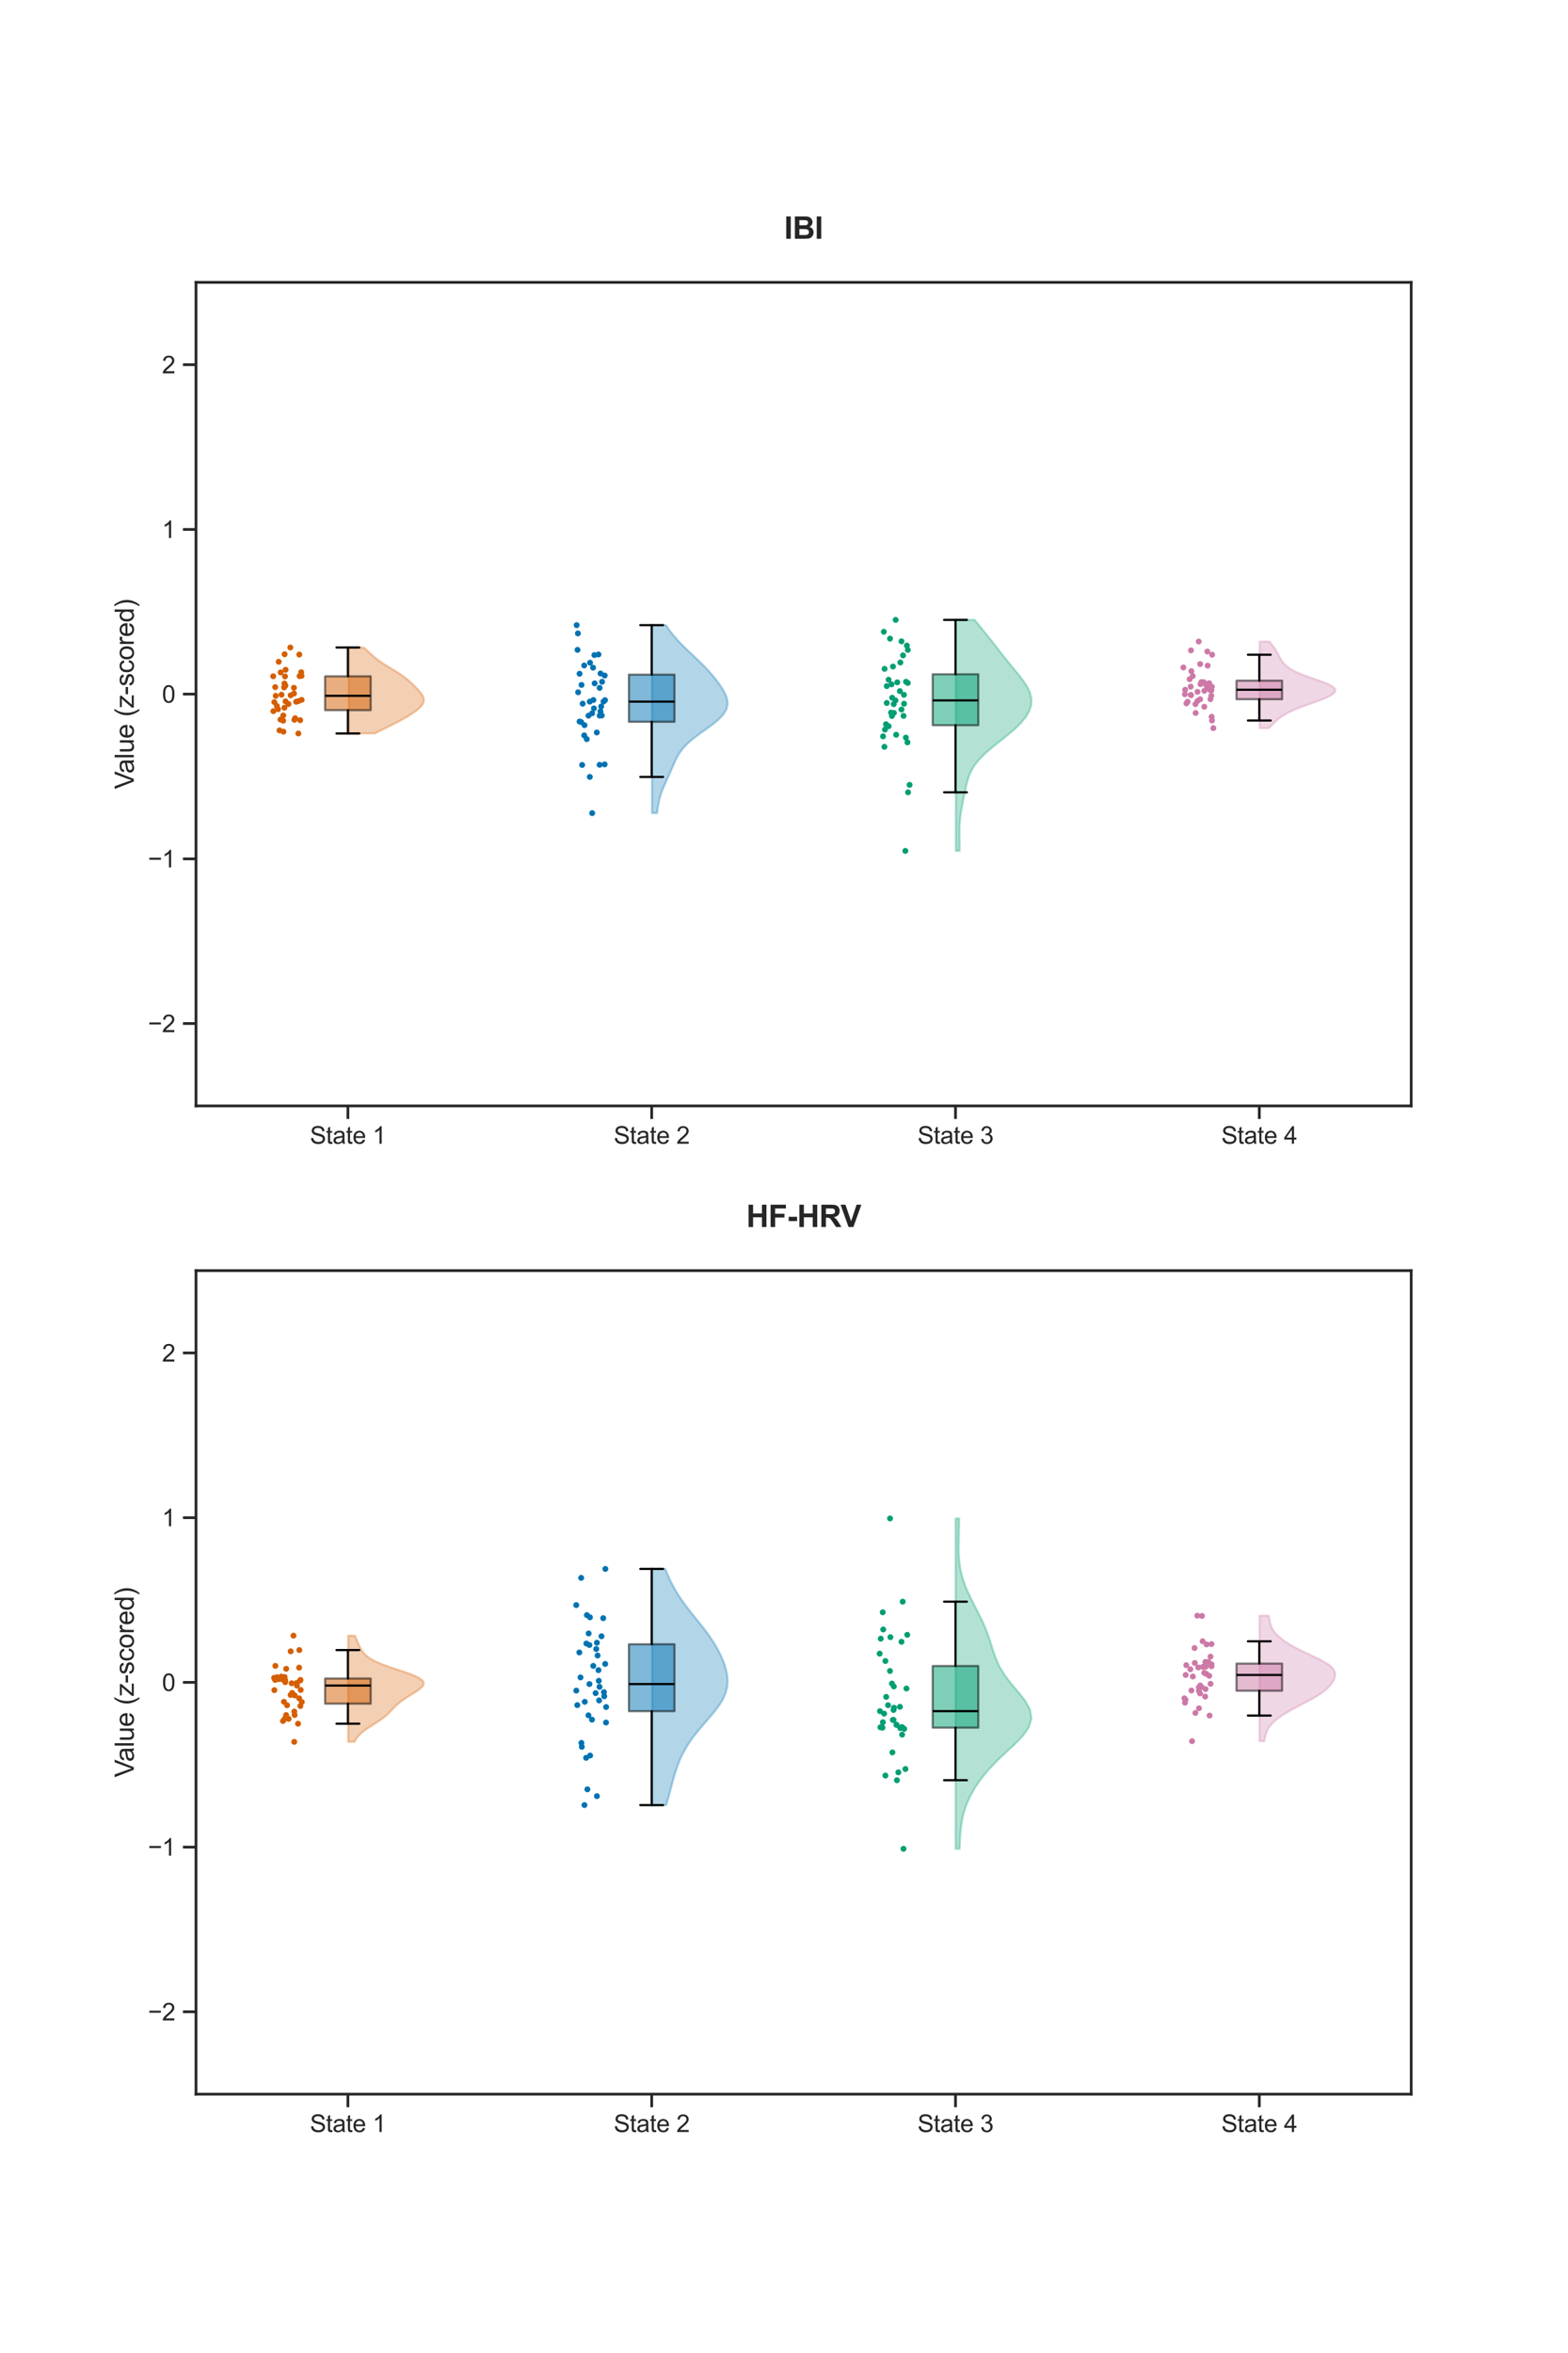 <?xml version="1.0" encoding="utf-8" standalone="no"?>
<!DOCTYPE svg PUBLIC "-//W3C//DTD SVG 1.1//EN"
  "http://www.w3.org/Graphics/SVG/1.1/DTD/svg11.dtd">
<svg xmlns:xlink="http://www.w3.org/1999/xlink" width="720pt" height="1080pt" viewBox="0 0 720 1080" xmlns="http://www.w3.org/2000/svg" version="1.1">
 <defs>
  <style type="text/css">*{stroke-linejoin: round; stroke-linecap: butt}</style>
 </defs>
 <g id="figure_1">
  <g id="patch_1">
   <path d="M 0 1080 
L 720 1080 
L 720 0 
L 0 0 
z
" style="fill: #ffffff"/>
  </g>
  <g id="axes_1">
   <g id="patch_2">
    <path d="M 90 507.6 
L 648 507.6 
L 648 129.6 
L 90 129.6 
z
" style="fill: #ffffff"/>
   </g>
   <g id="matplotlib.axis_1">
    <g id="xtick_1">
     <g id="line2d_1">
      <defs>
       <path id="m66b6acdc90" d="M 0 0 
L 0 6 
" style="stroke: #262626; stroke-width: 1.25"/>
      </defs>
      <g>
       <use xlink:href="#m66b6acdc90" x="159.75" y="507.6" style="fill: #262626; stroke: #262626; stroke-width: 1.25"/>
      </g>
     </g>
     <g id="text_1">
      <!-- State 1 -->
      <g style="fill: #262626" transform="translate(142.322 524.974) scale(0.11 -0.11)">
       <defs>
        <path id="ArialMT-53" d="M 288 1472 
L 859 1522 
Q 900 1178 1048 958 
Q 1197 738 1509 602 
Q 1822 466 2213 466 
Q 2559 466 2825 569 
Q 3091 672 3220 851 
Q 3350 1031 3350 1244 
Q 3350 1459 3225 1620 
Q 3100 1781 2813 1891 
Q 2628 1963 1997 2114 
Q 1366 2266 1113 2400 
Q 784 2572 623 2826 
Q 463 3081 463 3397 
Q 463 3744 659 4045 
Q 856 4347 1234 4503 
Q 1613 4659 2075 4659 
Q 2584 4659 2973 4495 
Q 3363 4331 3572 4012 
Q 3781 3694 3797 3291 
L 3216 3247 
Q 3169 3681 2898 3903 
Q 2628 4125 2100 4125 
Q 1550 4125 1298 3923 
Q 1047 3722 1047 3438 
Q 1047 3191 1225 3031 
Q 1400 2872 2139 2705 
Q 2878 2538 3153 2413 
Q 3553 2228 3743 1945 
Q 3934 1663 3934 1294 
Q 3934 928 3725 604 
Q 3516 281 3123 101 
Q 2731 -78 2241 -78 
Q 1619 -78 1198 103 
Q 778 284 539 648 
Q 300 1013 288 1472 
z
" transform="scale(0.016)"/>
        <path id="ArialMT-74" d="M 1650 503 
L 1731 6 
Q 1494 -44 1306 -44 
Q 1000 -44 831 53 
Q 663 150 594 308 
Q 525 466 525 972 
L 525 2881 
L 113 2881 
L 113 3319 
L 525 3319 
L 525 4141 
L 1084 4478 
L 1084 3319 
L 1650 3319 
L 1650 2881 
L 1084 2881 
L 1084 941 
Q 1084 700 1114 631 
Q 1144 563 1211 522 
Q 1278 481 1403 481 
Q 1497 481 1650 503 
z
" transform="scale(0.016)"/>
        <path id="ArialMT-61" d="M 2588 409 
Q 2275 144 1986 34 
Q 1697 -75 1366 -75 
Q 819 -75 525 192 
Q 231 459 231 875 
Q 231 1119 342 1320 
Q 453 1522 633 1644 
Q 813 1766 1038 1828 
Q 1203 1872 1538 1913 
Q 2219 1994 2541 2106 
Q 2544 2222 2544 2253 
Q 2544 2597 2384 2738 
Q 2169 2928 1744 2928 
Q 1347 2928 1158 2789 
Q 969 2650 878 2297 
L 328 2372 
Q 403 2725 575 2942 
Q 747 3159 1072 3276 
Q 1397 3394 1825 3394 
Q 2250 3394 2515 3294 
Q 2781 3194 2906 3042 
Q 3031 2891 3081 2659 
Q 3109 2516 3109 2141 
L 3109 1391 
Q 3109 606 3145 398 
Q 3181 191 3288 0 
L 2700 0 
Q 2613 175 2588 409 
z
M 2541 1666 
Q 2234 1541 1622 1453 
Q 1275 1403 1131 1340 
Q 988 1278 909 1158 
Q 831 1038 831 891 
Q 831 666 1001 516 
Q 1172 366 1500 366 
Q 1825 366 2078 508 
Q 2331 650 2450 897 
Q 2541 1088 2541 1459 
L 2541 1666 
z
" transform="scale(0.016)"/>
        <path id="ArialMT-65" d="M 2694 1069 
L 3275 997 
Q 3138 488 2766 206 
Q 2394 -75 1816 -75 
Q 1088 -75 661 373 
Q 234 822 234 1631 
Q 234 2469 665 2931 
Q 1097 3394 1784 3394 
Q 2450 3394 2872 2941 
Q 3294 2488 3294 1666 
Q 3294 1616 3291 1516 
L 816 1516 
Q 847 969 1125 678 
Q 1403 388 1819 388 
Q 2128 388 2347 550 
Q 2566 713 2694 1069 
z
M 847 1978 
L 2700 1978 
Q 2663 2397 2488 2606 
Q 2219 2931 1791 2931 
Q 1403 2931 1139 2672 
Q 875 2413 847 1978 
z
" transform="scale(0.016)"/>
        <path id="ArialMT-20" transform="scale(0.016)"/>
        <path id="ArialMT-31" d="M 2384 0 
L 1822 0 
L 1822 3584 
Q 1619 3391 1289 3197 
Q 959 3003 697 2906 
L 697 3450 
Q 1169 3672 1522 3987 
Q 1875 4303 2022 4600 
L 2384 4600 
L 2384 0 
z
" transform="scale(0.016)"/>
       </defs>
       <use xlink:href="#ArialMT-53"/>
       <use xlink:href="#ArialMT-74" x="66.699"/>
       <use xlink:href="#ArialMT-61" x="94.482"/>
       <use xlink:href="#ArialMT-74" x="150.098"/>
       <use xlink:href="#ArialMT-65" x="177.881"/>
       <use xlink:href="#ArialMT-20" x="233.496"/>
       <use xlink:href="#ArialMT-31" x="261.279"/>
      </g>
     </g>
    </g>
    <g id="xtick_2">
     <g id="line2d_2">
      <g>
       <use xlink:href="#m66b6acdc90" x="299.25" y="507.6" style="fill: #262626; stroke: #262626; stroke-width: 1.25"/>
      </g>
     </g>
     <g id="text_2">
      <!-- State 2 -->
      <g style="fill: #262626" transform="translate(281.822 524.974) scale(0.11 -0.11)">
       <defs>
        <path id="ArialMT-32" d="M 3222 541 
L 3222 0 
L 194 0 
Q 188 203 259 391 
Q 375 700 629 1000 
Q 884 1300 1366 1694 
Q 2113 2306 2375 2664 
Q 2638 3022 2638 3341 
Q 2638 3675 2398 3904 
Q 2159 4134 1775 4134 
Q 1369 4134 1125 3890 
Q 881 3647 878 3216 
L 300 3275 
Q 359 3922 746 4261 
Q 1134 4600 1788 4600 
Q 2447 4600 2831 4234 
Q 3216 3869 3216 3328 
Q 3216 3053 3103 2787 
Q 2991 2522 2730 2228 
Q 2469 1934 1863 1422 
Q 1356 997 1212 845 
Q 1069 694 975 541 
L 3222 541 
z
" transform="scale(0.016)"/>
       </defs>
       <use xlink:href="#ArialMT-53"/>
       <use xlink:href="#ArialMT-74" x="66.699"/>
       <use xlink:href="#ArialMT-61" x="94.482"/>
       <use xlink:href="#ArialMT-74" x="150.098"/>
       <use xlink:href="#ArialMT-65" x="177.881"/>
       <use xlink:href="#ArialMT-20" x="233.496"/>
       <use xlink:href="#ArialMT-32" x="261.279"/>
      </g>
     </g>
    </g>
    <g id="xtick_3">
     <g id="line2d_3">
      <g>
       <use xlink:href="#m66b6acdc90" x="438.75" y="507.6" style="fill: #262626; stroke: #262626; stroke-width: 1.25"/>
      </g>
     </g>
     <g id="text_3">
      <!-- State 3 -->
      <g style="fill: #262626" transform="translate(421.322 524.974) scale(0.11 -0.11)">
       <defs>
        <path id="ArialMT-33" d="M 269 1209 
L 831 1284 
Q 928 806 1161 595 
Q 1394 384 1728 384 
Q 2125 384 2398 659 
Q 2672 934 2672 1341 
Q 2672 1728 2419 1979 
Q 2166 2231 1775 2231 
Q 1616 2231 1378 2169 
L 1441 2663 
Q 1497 2656 1531 2656 
Q 1891 2656 2178 2843 
Q 2466 3031 2466 3422 
Q 2466 3731 2256 3934 
Q 2047 4138 1716 4138 
Q 1388 4138 1169 3931 
Q 950 3725 888 3313 
L 325 3413 
Q 428 3978 793 4289 
Q 1159 4600 1703 4600 
Q 2078 4600 2393 4439 
Q 2709 4278 2876 4000 
Q 3044 3722 3044 3409 
Q 3044 3113 2884 2869 
Q 2725 2625 2413 2481 
Q 2819 2388 3044 2092 
Q 3269 1797 3269 1353 
Q 3269 753 2831 336 
Q 2394 -81 1725 -81 
Q 1122 -81 723 278 
Q 325 638 269 1209 
z
" transform="scale(0.016)"/>
       </defs>
       <use xlink:href="#ArialMT-53"/>
       <use xlink:href="#ArialMT-74" x="66.699"/>
       <use xlink:href="#ArialMT-61" x="94.482"/>
       <use xlink:href="#ArialMT-74" x="150.098"/>
       <use xlink:href="#ArialMT-65" x="177.881"/>
       <use xlink:href="#ArialMT-20" x="233.496"/>
       <use xlink:href="#ArialMT-33" x="261.279"/>
      </g>
     </g>
    </g>
    <g id="xtick_4">
     <g id="line2d_4">
      <g>
       <use xlink:href="#m66b6acdc90" x="578.25" y="507.6" style="fill: #262626; stroke: #262626; stroke-width: 1.25"/>
      </g>
     </g>
     <g id="text_4">
      <!-- State 4 -->
      <g style="fill: #262626" transform="translate(560.822 524.974) scale(0.11 -0.11)">
       <defs>
        <path id="ArialMT-34" d="M 2069 0 
L 2069 1097 
L 81 1097 
L 81 1613 
L 2172 4581 
L 2631 4581 
L 2631 1613 
L 3250 1613 
L 3250 1097 
L 2631 1097 
L 2631 0 
L 2069 0 
z
M 2069 1613 
L 2069 3678 
L 634 1613 
L 2069 1613 
z
" transform="scale(0.016)"/>
       </defs>
       <use xlink:href="#ArialMT-53"/>
       <use xlink:href="#ArialMT-74" x="66.699"/>
       <use xlink:href="#ArialMT-61" x="94.482"/>
       <use xlink:href="#ArialMT-74" x="150.098"/>
       <use xlink:href="#ArialMT-65" x="177.881"/>
       <use xlink:href="#ArialMT-20" x="233.496"/>
       <use xlink:href="#ArialMT-34" x="261.279"/>
      </g>
     </g>
    </g>
   </g>
   <g id="matplotlib.axis_2">
    <g id="ytick_1">
     <g id="line2d_5">
      <defs>
       <path id="mfad443e46f" d="M 0 0 
L -6 0 
" style="stroke: #262626; stroke-width: 1.25"/>
      </defs>
      <g>
       <use xlink:href="#mfad443e46f" x="90" y="469.8" style="fill: #262626; stroke: #262626; stroke-width: 1.25"/>
      </g>
     </g>
     <g id="text_5">
      <!-- −2 -->
      <g style="fill: #262626" transform="translate(67.958 473.737) scale(0.11 -0.11)">
       <defs>
        <path id="ArialMT-2212" d="M 3381 1997 
L 356 1997 
L 356 2522 
L 3381 2522 
L 3381 1997 
z
" transform="scale(0.016)"/>
       </defs>
       <use xlink:href="#ArialMT-2212"/>
       <use xlink:href="#ArialMT-32" x="58.398"/>
      </g>
     </g>
    </g>
    <g id="ytick_2">
     <g id="line2d_6">
      <g>
       <use xlink:href="#mfad443e46f" x="90" y="394.2" style="fill: #262626; stroke: #262626; stroke-width: 1.25"/>
      </g>
     </g>
     <g id="text_6">
      <!-- −1 -->
      <g style="fill: #262626" transform="translate(67.958 398.137) scale(0.11 -0.11)">
       <use xlink:href="#ArialMT-2212"/>
       <use xlink:href="#ArialMT-31" x="58.398"/>
      </g>
     </g>
    </g>
    <g id="ytick_3">
     <g id="line2d_7">
      <g>
       <use xlink:href="#mfad443e46f" x="90" y="318.6" style="fill: #262626; stroke: #262626; stroke-width: 1.25"/>
      </g>
     </g>
     <g id="text_7">
      <!-- 0 -->
      <g style="fill: #262626" transform="translate(74.383 322.537) scale(0.11 -0.11)">
       <defs>
        <path id="ArialMT-30" d="M 266 2259 
Q 266 3072 433 3567 
Q 600 4063 929 4331 
Q 1259 4600 1759 4600 
Q 2128 4600 2406 4451 
Q 2684 4303 2865 4023 
Q 3047 3744 3150 3342 
Q 3253 2941 3253 2259 
Q 3253 1453 3087 958 
Q 2922 463 2592 192 
Q 2263 -78 1759 -78 
Q 1097 -78 719 397 
Q 266 969 266 2259 
z
M 844 2259 
Q 844 1131 1108 757 
Q 1372 384 1759 384 
Q 2147 384 2411 759 
Q 2675 1134 2675 2259 
Q 2675 3391 2411 3762 
Q 2147 4134 1753 4134 
Q 1366 4134 1134 3806 
Q 844 3388 844 2259 
z
" transform="scale(0.016)"/>
       </defs>
       <use xlink:href="#ArialMT-30"/>
      </g>
     </g>
    </g>
    <g id="ytick_4">
     <g id="line2d_8">
      <g>
       <use xlink:href="#mfad443e46f" x="90" y="243" style="fill: #262626; stroke: #262626; stroke-width: 1.25"/>
      </g>
     </g>
     <g id="text_8">
      <!-- 1 -->
      <g style="fill: #262626" transform="translate(74.383 246.937) scale(0.11 -0.11)">
       <use xlink:href="#ArialMT-31"/>
      </g>
     </g>
    </g>
    <g id="ytick_5">
     <g id="line2d_9">
      <g>
       <use xlink:href="#mfad443e46f" x="90" y="167.4" style="fill: #262626; stroke: #262626; stroke-width: 1.25"/>
      </g>
     </g>
     <g id="text_9">
      <!-- 2 -->
      <g style="fill: #262626" transform="translate(74.383 171.337) scale(0.11 -0.11)">
       <use xlink:href="#ArialMT-32"/>
      </g>
     </g>
    </g>
    <g id="text_10">
     <!-- Value (z-scored) -->
     <g style="fill: #262626" transform="translate(61.433 362.17) rotate(-90) scale(0.12 -0.12)">
      <defs>
       <path id="ArialMT-56" d="M 1803 0 
L 28 4581 
L 684 4581 
L 1875 1253 
Q 2019 853 2116 503 
Q 2222 878 2363 1253 
L 3600 4581 
L 4219 4581 
L 2425 0 
L 1803 0 
z
" transform="scale(0.016)"/>
       <path id="ArialMT-6c" d="M 409 0 
L 409 4581 
L 972 4581 
L 972 0 
L 409 0 
z
" transform="scale(0.016)"/>
       <path id="ArialMT-75" d="M 2597 0 
L 2597 488 
Q 2209 -75 1544 -75 
Q 1250 -75 995 37 
Q 741 150 617 320 
Q 494 491 444 738 
Q 409 903 409 1263 
L 409 3319 
L 972 3319 
L 972 1478 
Q 972 1038 1006 884 
Q 1059 663 1231 536 
Q 1403 409 1656 409 
Q 1909 409 2131 539 
Q 2353 669 2445 892 
Q 2538 1116 2538 1541 
L 2538 3319 
L 3100 3319 
L 3100 0 
L 2597 0 
z
" transform="scale(0.016)"/>
       <path id="ArialMT-28" d="M 1497 -1347 
Q 1031 -759 709 28 
Q 388 816 388 1659 
Q 388 2403 628 3084 
Q 909 3875 1497 4659 
L 1900 4659 
Q 1522 4009 1400 3731 
Q 1209 3300 1100 2831 
Q 966 2247 966 1656 
Q 966 153 1900 -1347 
L 1497 -1347 
z
" transform="scale(0.016)"/>
       <path id="ArialMT-7a" d="M 125 0 
L 125 456 
L 2238 2881 
Q 1878 2863 1603 2863 
L 250 2863 
L 250 3319 
L 2963 3319 
L 2963 2947 
L 1166 841 
L 819 456 
Q 1197 484 1528 484 
L 3063 484 
L 3063 0 
L 125 0 
z
" transform="scale(0.016)"/>
       <path id="ArialMT-2d" d="M 203 1375 
L 203 1941 
L 1931 1941 
L 1931 1375 
L 203 1375 
z
" transform="scale(0.016)"/>
       <path id="ArialMT-73" d="M 197 991 
L 753 1078 
Q 800 744 1014 566 
Q 1228 388 1613 388 
Q 2000 388 2187 545 
Q 2375 703 2375 916 
Q 2375 1106 2209 1216 
Q 2094 1291 1634 1406 
Q 1016 1563 777 1677 
Q 538 1791 414 1992 
Q 291 2194 291 2438 
Q 291 2659 392 2848 
Q 494 3038 669 3163 
Q 800 3259 1026 3326 
Q 1253 3394 1513 3394 
Q 1903 3394 2198 3281 
Q 2494 3169 2634 2976 
Q 2775 2784 2828 2463 
L 2278 2388 
Q 2241 2644 2061 2787 
Q 1881 2931 1553 2931 
Q 1166 2931 1000 2803 
Q 834 2675 834 2503 
Q 834 2394 903 2306 
Q 972 2216 1119 2156 
Q 1203 2125 1616 2013 
Q 2213 1853 2448 1751 
Q 2684 1650 2818 1456 
Q 2953 1263 2953 975 
Q 2953 694 2789 445 
Q 2625 197 2315 61 
Q 2006 -75 1616 -75 
Q 969 -75 630 194 
Q 291 463 197 991 
z
" transform="scale(0.016)"/>
       <path id="ArialMT-63" d="M 2588 1216 
L 3141 1144 
Q 3050 572 2676 248 
Q 2303 -75 1759 -75 
Q 1078 -75 664 370 
Q 250 816 250 1647 
Q 250 2184 428 2587 
Q 606 2991 970 3192 
Q 1334 3394 1763 3394 
Q 2303 3394 2647 3120 
Q 2991 2847 3088 2344 
L 2541 2259 
Q 2463 2594 2264 2762 
Q 2066 2931 1784 2931 
Q 1359 2931 1093 2626 
Q 828 2322 828 1663 
Q 828 994 1084 691 
Q 1341 388 1753 388 
Q 2084 388 2306 591 
Q 2528 794 2588 1216 
z
" transform="scale(0.016)"/>
       <path id="ArialMT-6f" d="M 213 1659 
Q 213 2581 725 3025 
Q 1153 3394 1769 3394 
Q 2453 3394 2887 2945 
Q 3322 2497 3322 1706 
Q 3322 1066 3130 698 
Q 2938 331 2570 128 
Q 2203 -75 1769 -75 
Q 1072 -75 642 372 
Q 213 819 213 1659 
z
M 791 1659 
Q 791 1022 1069 705 
Q 1347 388 1769 388 
Q 2188 388 2466 706 
Q 2744 1025 2744 1678 
Q 2744 2294 2464 2611 
Q 2184 2928 1769 2928 
Q 1347 2928 1069 2612 
Q 791 2297 791 1659 
z
" transform="scale(0.016)"/>
       <path id="ArialMT-72" d="M 416 0 
L 416 3319 
L 922 3319 
L 922 2816 
Q 1116 3169 1280 3281 
Q 1444 3394 1641 3394 
Q 1925 3394 2219 3213 
L 2025 2691 
Q 1819 2813 1613 2813 
Q 1428 2813 1281 2702 
Q 1134 2591 1072 2394 
Q 978 2094 978 1738 
L 978 0 
L 416 0 
z
" transform="scale(0.016)"/>
       <path id="ArialMT-64" d="M 2575 0 
L 2575 419 
Q 2259 -75 1647 -75 
Q 1250 -75 917 144 
Q 584 363 401 755 
Q 219 1147 219 1656 
Q 219 2153 384 2558 
Q 550 2963 881 3178 
Q 1213 3394 1622 3394 
Q 1922 3394 2156 3267 
Q 2391 3141 2538 2938 
L 2538 4581 
L 3097 4581 
L 3097 0 
L 2575 0 
z
M 797 1656 
Q 797 1019 1065 703 
Q 1334 388 1700 388 
Q 2069 388 2326 689 
Q 2584 991 2584 1609 
Q 2584 2291 2321 2609 
Q 2059 2928 1675 2928 
Q 1300 2928 1048 2622 
Q 797 2316 797 1656 
z
" transform="scale(0.016)"/>
       <path id="ArialMT-29" d="M 791 -1347 
L 388 -1347 
Q 1322 153 1322 1656 
Q 1322 2244 1188 2822 
Q 1081 3291 891 3722 
Q 769 4003 388 4659 
L 791 4659 
Q 1378 3875 1659 3084 
Q 1900 2403 1900 1659 
Q 1900 816 1576 28 
Q 1253 -759 791 -1347 
z
" transform="scale(0.016)"/>
      </defs>
      <use xlink:href="#ArialMT-56"/>
      <use xlink:href="#ArialMT-61" x="59.324"/>
      <use xlink:href="#ArialMT-6c" x="114.939"/>
      <use xlink:href="#ArialMT-75" x="137.156"/>
      <use xlink:href="#ArialMT-65" x="192.771"/>
      <use xlink:href="#ArialMT-20" x="248.387"/>
      <use xlink:href="#ArialMT-28" x="276.17"/>
      <use xlink:href="#ArialMT-7a" x="309.471"/>
      <use xlink:href="#ArialMT-2d" x="359.471"/>
      <use xlink:href="#ArialMT-73" x="392.771"/>
      <use xlink:href="#ArialMT-63" x="442.771"/>
      <use xlink:href="#ArialMT-6f" x="492.771"/>
      <use xlink:href="#ArialMT-72" x="548.387"/>
      <use xlink:href="#ArialMT-65" x="581.688"/>
      <use xlink:href="#ArialMT-64" x="637.303"/>
      <use xlink:href="#ArialMT-29" x="692.918"/>
     </g>
    </g>
   </g>
   <g id="PolyCollection_1">
    <defs>
     <path id="m708d715678" d="M 172.026 -743.345 
L 160.143 -743.345 
L 160.143 -744.384 
L 160.143 -745.422 
L 160.143 -746.461 
L 160.143 -747.499 
L 160.143 -748.538 
L 160.143 -749.576 
L 160.143 -750.615 
L 160.143 -751.653 
L 160.143 -752.691 
L 160.143 -753.73 
L 160.143 -754.768 
L 160.143 -755.807 
L 160.143 -756.845 
L 160.143 -757.884 
L 160.143 -758.922 
L 160.143 -759.961 
L 160.143 -760.999 
L 160.143 -762.038 
L 160.143 -763.076 
L 160.143 -764.114 
L 160.143 -765.153 
L 160.143 -766.191 
L 160.143 -767.23 
L 160.143 -768.268 
L 160.143 -769.307 
L 160.143 -770.345 
L 160.143 -771.384 
L 160.143 -772.422 
L 160.143 -773.461 
L 160.143 -774.499 
L 160.143 -775.537 
L 160.143 -776.576 
L 160.143 -777.614 
L 160.143 -778.653 
L 160.143 -779.691 
L 160.143 -780.73 
L 160.143 -781.768 
L 160.143 -782.807 
L 167.029 -782.807 
L 167.029 -782.807 
L 168.152 -781.768 
L 169.28 -780.73 
L 170.425 -779.691 
L 171.616 -778.653 
L 172.89 -777.614 
L 174.278 -776.576 
L 175.794 -775.537 
L 177.428 -774.499 
L 179.14 -773.461 
L 180.871 -772.422 
L 182.557 -771.384 
L 184.143 -770.345 
L 185.596 -769.307 
L 186.912 -768.268 
L 188.111 -767.23 
L 189.227 -766.191 
L 190.289 -765.153 
L 191.312 -764.114 
L 192.283 -763.076 
L 193.163 -762.038 
L 193.891 -760.999 
L 194.399 -759.961 
L 194.625 -758.922 
L 194.528 -757.884 
L 194.097 -756.845 
L 193.346 -755.807 
L 192.313 -754.768 
L 191.046 -753.73 
L 189.591 -752.691 
L 187.985 -751.653 
L 186.253 -750.615 
L 184.412 -749.576 
L 182.474 -748.538 
L 180.453 -747.499 
L 178.366 -746.461 
L 176.243 -745.422 
L 174.116 -744.384 
L 172.026 -743.345 
z
" style="stroke: #d55e00; stroke-opacity: 0.3"/>
    </defs>
    <g clip-path="url(#p9bf2db5041)">
     <use xlink:href="#m708d715678" x="0" y="1080" style="fill: #d55e00; fill-opacity: 0.3; stroke: #d55e00; stroke-opacity: 0.3"/>
    </g>
   </g>
   <g id="PolyCollection_2">
    <defs>
     <path id="m569f233f84" d="M 301.694 -706.781 
L 299.391 -706.781 
L 299.391 -709.051 
L 299.391 -711.322 
L 299.391 -713.592 
L 299.391 -715.863 
L 299.391 -718.133 
L 299.391 -720.404 
L 299.391 -722.674 
L 299.391 -724.945 
L 299.391 -727.215 
L 299.391 -729.486 
L 299.391 -731.756 
L 299.391 -734.027 
L 299.391 -736.297 
L 299.391 -738.568 
L 299.391 -740.838 
L 299.391 -743.109 
L 299.391 -745.38 
L 299.391 -747.65 
L 299.391 -749.921 
L 299.391 -752.191 
L 299.391 -754.462 
L 299.391 -756.732 
L 299.391 -759.003 
L 299.391 -761.273 
L 299.391 -763.544 
L 299.391 -765.814 
L 299.391 -768.085 
L 299.391 -770.355 
L 299.391 -772.626 
L 299.391 -774.896 
L 299.391 -777.167 
L 299.391 -779.437 
L 299.391 -781.708 
L 299.391 -783.978 
L 299.391 -786.249 
L 299.391 -788.519 
L 299.391 -790.79 
L 299.391 -793.06 
L 305.775 -793.06 
L 305.775 -793.06 
L 307.34 -790.79 
L 309.107 -788.519 
L 311.081 -786.249 
L 313.249 -783.978 
L 315.567 -781.708 
L 317.967 -779.437 
L 320.365 -777.167 
L 322.681 -774.896 
L 324.863 -772.626 
L 326.886 -770.355 
L 328.749 -768.085 
L 330.447 -765.814 
L 331.944 -763.544 
L 333.153 -761.273 
L 333.934 -759.003 
L 334.125 -756.732 
L 333.585 -754.462 
L 332.243 -752.191 
L 330.136 -749.921 
L 327.415 -747.65 
L 324.322 -745.38 
L 321.143 -743.109 
L 318.151 -740.838 
L 315.55 -738.568 
L 313.439 -736.297 
L 311.804 -734.027 
L 310.541 -731.756 
L 309.498 -729.486 
L 308.528 -727.215 
L 307.535 -724.945 
L 306.496 -722.674 
L 305.448 -720.404 
L 304.463 -718.133 
L 303.611 -715.863 
L 302.93 -713.592 
L 302.413 -711.322 
L 302.02 -709.051 
L 301.694 -706.781 
z
" style="stroke: #0072b2; stroke-opacity: 0.3"/>
    </defs>
    <g clip-path="url(#p9bf2db5041)">
     <use xlink:href="#m569f233f84" x="0" y="1080" style="fill: #0072b2; fill-opacity: 0.3; stroke: #0072b2; stroke-opacity: 0.3"/>
    </g>
   </g>
   <g id="PolyCollection_3">
    <defs>
     <path id="m456bc12727" d="M 440.645 -689.455 
L 438.906 -689.455 
L 438.906 -692.245 
L 438.906 -695.035 
L 438.906 -697.825 
L 438.906 -700.615 
L 438.906 -703.405 
L 438.906 -706.195 
L 438.906 -708.985 
L 438.906 -711.775 
L 438.906 -714.565 
L 438.906 -717.355 
L 438.906 -720.145 
L 438.906 -722.935 
L 438.906 -725.725 
L 438.906 -728.515 
L 438.906 -731.305 
L 438.906 -734.095 
L 438.906 -736.885 
L 438.906 -739.675 
L 438.906 -742.465 
L 438.906 -745.255 
L 438.906 -748.045 
L 438.906 -750.835 
L 438.906 -753.625 
L 438.906 -756.415 
L 438.906 -759.205 
L 438.906 -761.995 
L 438.906 -764.785 
L 438.906 -767.575 
L 438.906 -770.365 
L 438.906 -773.155 
L 438.906 -775.945 
L 438.906 -778.735 
L 438.906 -781.525 
L 438.906 -784.315 
L 438.906 -787.105 
L 438.906 -789.895 
L 438.906 -792.686 
L 438.906 -795.476 
L 447.575 -795.476 
L 447.575 -795.476 
L 449.795 -792.686 
L 452.073 -789.895 
L 454.329 -787.105 
L 456.531 -784.315 
L 458.695 -781.525 
L 460.87 -778.735 
L 463.105 -775.945 
L 465.402 -773.155 
L 467.693 -770.365 
L 469.841 -767.575 
L 471.665 -764.785 
L 472.976 -761.995 
L 473.625 -759.205 
L 473.519 -756.415 
L 472.632 -753.625 
L 470.994 -750.835 
L 468.677 -748.045 
L 465.797 -745.255 
L 462.506 -742.465 
L 459.003 -739.675 
L 455.518 -736.885 
L 452.291 -734.095 
L 449.524 -731.305 
L 447.335 -728.515 
L 445.731 -725.725 
L 444.617 -722.935 
L 443.836 -720.145 
L 443.224 -717.355 
L 442.663 -714.565 
L 442.105 -711.775 
L 441.569 -708.985 
L 441.11 -706.195 
L 440.782 -703.405 
L 440.609 -700.615 
L 440.571 -697.825 
L 440.611 -695.035 
L 440.658 -692.245 
L 440.645 -689.455 
z
" style="stroke: #009e73; stroke-opacity: 0.3"/>
    </defs>
    <g clip-path="url(#p9bf2db5041)">
     <use xlink:href="#m456bc12727" x="0" y="1080" style="fill: #009e73; fill-opacity: 0.3; stroke: #009e73; stroke-opacity: 0.3"/>
    </g>
   </g>
   <g id="PolyCollection_4">
    <defs>
     <path id="mc434f6ad4f" d="M 582.802 -745.791 
L 578.419 -745.791 
L 578.419 -746.837 
L 578.419 -747.883 
L 578.419 -748.93 
L 578.419 -749.976 
L 578.419 -751.022 
L 578.419 -752.068 
L 578.419 -753.115 
L 578.419 -754.161 
L 578.419 -755.207 
L 578.419 -756.254 
L 578.419 -757.3 
L 578.419 -758.346 
L 578.419 -759.392 
L 578.419 -760.439 
L 578.419 -761.485 
L 578.419 -762.531 
L 578.419 -763.578 
L 578.419 -764.624 
L 578.419 -765.67 
L 578.419 -766.716 
L 578.419 -767.763 
L 578.419 -768.809 
L 578.419 -769.855 
L 578.419 -770.902 
L 578.419 -771.948 
L 578.419 -772.994 
L 578.419 -774.04 
L 578.419 -775.087 
L 578.419 -776.133 
L 578.419 -777.179 
L 578.419 -778.226 
L 578.419 -779.272 
L 578.419 -780.318 
L 578.419 -781.364 
L 578.419 -782.411 
L 578.419 -783.457 
L 578.419 -784.503 
L 578.419 -785.549 
L 582.868 -785.549 
L 582.868 -785.549 
L 583.729 -784.503 
L 584.556 -783.457 
L 585.314 -782.411 
L 585.987 -781.364 
L 586.581 -780.318 
L 587.125 -779.272 
L 587.667 -778.226 
L 588.264 -777.179 
L 588.978 -776.133 
L 589.876 -775.087 
L 591.03 -774.04 
L 592.509 -772.994 
L 594.376 -771.948 
L 596.658 -770.902 
L 599.323 -769.855 
L 602.259 -768.809 
L 605.275 -767.763 
L 608.119 -766.716 
L 610.522 -765.67 
L 612.245 -764.624 
L 613.125 -763.578 
L 613.091 -762.531 
L 612.173 -761.485 
L 610.48 -760.439 
L 608.177 -759.392 
L 605.46 -758.346 
L 602.529 -757.3 
L 599.571 -756.254 
L 596.746 -755.207 
L 594.169 -754.161 
L 591.908 -753.115 
L 589.977 -752.068 
L 588.35 -751.022 
L 586.971 -749.976 
L 585.776 -748.93 
L 584.707 -747.883 
L 583.722 -746.837 
L 582.802 -745.791 
z
" style="stroke: #cc79a7; stroke-opacity: 0.3"/>
    </defs>
    <g clip-path="url(#p9bf2db5041)">
     <use xlink:href="#mc434f6ad4f" x="0" y="1080" style="fill: #cc79a7; fill-opacity: 0.3; stroke: #cc79a7; stroke-opacity: 0.3"/>
    </g>
   </g>
   <g id="PathCollection_1">
    <defs>
     <path id="mfee3d6f62e" d="M 0 0.866 
C 0.23 0.866 0.45 0.775 0.612 0.612 
C 0.775 0.45 0.866 0.23 0.866 0 
C 0.866 -0.23 0.775 -0.45 0.612 -0.612 
C 0.45 -0.775 0.23 -0.866 0 -0.866 
C -0.23 -0.866 -0.45 -0.775 -0.612 -0.612 
C -0.775 -0.45 -0.866 -0.23 -0.866 0 
C -0.866 0.23 -0.775 0.45 -0.612 0.612 
C -0.45 0.775 -0.23 0.866 0 0.866 
z
" style="stroke: #d55e00"/>
    </defs>
    <g clip-path="url(#p9bf2db5041)">
     <use xlink:href="#mfee3d6f62e" x="125.538" y="326.41" style="fill: #d55e00; stroke: #d55e00"/>
     <use xlink:href="#mfee3d6f62e" x="130.635" y="313.721" style="fill: #d55e00; stroke: #d55e00"/>
     <use xlink:href="#mfee3d6f62e" x="128.335" y="335.233" style="fill: #d55e00; stroke: #d55e00"/>
     <use xlink:href="#mfee3d6f62e" x="130.601" y="324.846" style="fill: #d55e00; stroke: #d55e00"/>
     <use xlink:href="#mfee3d6f62e" x="135.521" y="329.653" style="fill: #d55e00; stroke: #d55e00"/>
     <use xlink:href="#mfee3d6f62e" x="130.453" y="315.515" style="fill: #d55e00; stroke: #d55e00"/>
     <use xlink:href="#mfee3d6f62e" x="130.136" y="335.832" style="fill: #d55e00; stroke: #d55e00"/>
     <use xlink:href="#mfee3d6f62e" x="132.445" y="323.142" style="fill: #d55e00; stroke: #d55e00"/>
     <use xlink:href="#mfee3d6f62e" x="125.973" y="322.273" style="fill: #d55e00; stroke: #d55e00"/>
     <use xlink:href="#mfee3d6f62e" x="131.058" y="314.737" style="fill: #d55e00; stroke: #d55e00"/>
     <use xlink:href="#mfee3d6f62e" x="126.599" y="319.377" style="fill: #d55e00; stroke: #d55e00"/>
     <use xlink:href="#mfee3d6f62e" x="130.072" y="328.397" style="fill: #d55e00; stroke: #d55e00"/>
     <use xlink:href="#mfee3d6f62e" x="131.114" y="321.907" style="fill: #d55e00; stroke: #d55e00"/>
     <use xlink:href="#mfee3d6f62e" x="127.684" y="325.52" style="fill: #d55e00; stroke: #d55e00"/>
     <use xlink:href="#mfee3d6f62e" x="131.134" y="307.431" style="fill: #d55e00; stroke: #d55e00"/>
     <use xlink:href="#mfee3d6f62e" x="126.379" y="315.389" style="fill: #d55e00; stroke: #d55e00"/>
     <use xlink:href="#mfee3d6f62e" x="127.132" y="324.039" style="fill: #d55e00; stroke: #d55e00"/>
     <use xlink:href="#mfee3d6f62e" x="127.985" y="303.749" style="fill: #d55e00; stroke: #d55e00"/>
     <use xlink:href="#mfee3d6f62e" x="128.865" y="308.644" style="fill: #d55e00; stroke: #d55e00"/>
     <use xlink:href="#mfee3d6f62e" x="130.03" y="330.791" style="fill: #d55e00; stroke: #d55e00"/>
     <use xlink:href="#mfee3d6f62e" x="129.269" y="318.86" style="fill: #d55e00; stroke: #d55e00"/>
     <use xlink:href="#mfee3d6f62e" x="138.464" y="310.206" style="fill: #d55e00; stroke: #d55e00"/>
     <use xlink:href="#mfee3d6f62e" x="133.477" y="319.145" style="fill: #d55e00; stroke: #d55e00"/>
     <use xlink:href="#mfee3d6f62e" x="137.566" y="310.317" style="fill: #d55e00; stroke: #d55e00"/>
     <use xlink:href="#mfee3d6f62e" x="130.692" y="300.29" style="fill: #d55e00; stroke: #d55e00"/>
     <use xlink:href="#mfee3d6f62e" x="138.507" y="321.229" style="fill: #d55e00; stroke: #d55e00"/>
     <use xlink:href="#mfee3d6f62e" x="135.983" y="322.092" style="fill: #d55e00; stroke: #d55e00"/>
     <use xlink:href="#mfee3d6f62e" x="137.001" y="336.655" style="fill: #d55e00; stroke: #d55e00"/>
     <use xlink:href="#mfee3d6f62e" x="128.782" y="330.283" style="fill: #d55e00; stroke: #d55e00"/>
     <use xlink:href="#mfee3d6f62e" x="137.431" y="300.425" style="fill: #d55e00; stroke: #d55e00"/>
     <use xlink:href="#mfee3d6f62e" x="134.966" y="315.69" style="fill: #d55e00; stroke: #d55e00"/>
     <use xlink:href="#mfee3d6f62e" x="135.184" y="330.373" style="fill: #d55e00; stroke: #d55e00"/>
     <use xlink:href="#mfee3d6f62e" x="137.015" y="321.816" style="fill: #d55e00; stroke: #d55e00"/>
     <use xlink:href="#mfee3d6f62e" x="138.301" y="308.538" style="fill: #d55e00; stroke: #d55e00"/>
     <use xlink:href="#mfee3d6f62e" x="125.46" y="310.398" style="fill: #d55e00; stroke: #d55e00"/>
     <use xlink:href="#mfee3d6f62e" x="130.873" y="310.47" style="fill: #d55e00; stroke: #d55e00"/>
     <use xlink:href="#mfee3d6f62e" x="133.318" y="297.193" style="fill: #d55e00; stroke: #d55e00"/>
     <use xlink:href="#mfee3d6f62e" x="134.997" y="318.329" style="fill: #d55e00; stroke: #d55e00"/>
     <use xlink:href="#mfee3d6f62e" x="137.83" y="330.563" style="fill: #d55e00; stroke: #d55e00"/>
    </g>
   </g>
   <g id="PathCollection_2">
    <defs>
     <path id="mc62affef74" d="M 0 0.866 
C 0.23 0.866 0.45 0.775 0.612 0.612 
C 0.775 0.45 0.866 0.23 0.866 0 
C 0.866 -0.23 0.775 -0.45 0.612 -0.612 
C 0.45 -0.775 0.23 -0.866 0 -0.866 
C -0.23 -0.866 -0.45 -0.775 -0.612 -0.612 
C -0.775 -0.45 -0.866 -0.23 -0.866 0 
C -0.866 0.23 -0.775 0.45 -0.612 0.612 
C -0.45 0.775 -0.23 0.866 0 0.866 
z
" style="stroke: #0072b2"/>
    </defs>
    <g clip-path="url(#p9bf2db5041)">
     <use xlink:href="#mc62affef74" x="275.746" y="309.131" style="fill: #0072b2; stroke: #0072b2"/>
     <use xlink:href="#mc62affef74" x="270.229" y="328.481" style="fill: #0072b2; stroke: #0072b2"/>
     <use xlink:href="#mc62affef74" x="276.065" y="324.274" style="fill: #0072b2; stroke: #0072b2"/>
     <use xlink:href="#mc62affef74" x="265.46" y="317.747" style="fill: #0072b2; stroke: #0072b2"/>
     <use xlink:href="#mc62affef74" x="268.251" y="305.445" style="fill: #0072b2; stroke: #0072b2"/>
     <use xlink:href="#mc62affef74" x="270.942" y="304.178" style="fill: #0072b2; stroke: #0072b2"/>
     <use xlink:href="#mc62affef74" x="274.805" y="300.393" style="fill: #0072b2; stroke: #0072b2"/>
     <use xlink:href="#mc62affef74" x="275.333" y="351.041" style="fill: #0072b2; stroke: #0072b2"/>
     <use xlink:href="#mc62affef74" x="265.366" y="290.72" style="fill: #0072b2; stroke: #0072b2"/>
     <use xlink:href="#mc62affef74" x="268.258" y="337.534" style="fill: #0072b2; stroke: #0072b2"/>
     <use xlink:href="#mc62affef74" x="264.788" y="286.94" style="fill: #0072b2; stroke: #0072b2"/>
     <use xlink:href="#mc62affef74" x="277.667" y="310.058" style="fill: #0072b2; stroke: #0072b2"/>
     <use xlink:href="#mc62affef74" x="277.82" y="321.36" style="fill: #0072b2; stroke: #0072b2"/>
     <use xlink:href="#mc62affef74" x="266.124" y="309.249" style="fill: #0072b2; stroke: #0072b2"/>
     <use xlink:href="#mc62affef74" x="275.349" y="328.454" style="fill: #0072b2; stroke: #0072b2"/>
     <use xlink:href="#mc62affef74" x="267.024" y="314.374" style="fill: #0072b2; stroke: #0072b2"/>
     <use xlink:href="#mc62affef74" x="270.802" y="322.036" style="fill: #0072b2; stroke: #0072b2"/>
     <use xlink:href="#mc62affef74" x="266.856" y="331.419" style="fill: #0072b2; stroke: #0072b2"/>
     <use xlink:href="#mc62affef74" x="268.402" y="332.853" style="fill: #0072b2; stroke: #0072b2"/>
     <use xlink:href="#mc62affef74" x="272.463" y="321.303" style="fill: #0072b2; stroke: #0072b2"/>
     <use xlink:href="#mc62affef74" x="271.92" y="373.219" style="fill: #0072b2; stroke: #0072b2"/>
     <use xlink:href="#mc62affef74" x="274.036" y="336.198" style="fill: #0072b2; stroke: #0072b2"/>
     <use xlink:href="#mc62affef74" x="277.112" y="322.007" style="fill: #0072b2; stroke: #0072b2"/>
     <use xlink:href="#mc62affef74" x="273.052" y="313.652" style="fill: #0072b2; stroke: #0072b2"/>
     <use xlink:href="#mc62affef74" x="277.639" y="350.843" style="fill: #0072b2; stroke: #0072b2"/>
     <use xlink:href="#mc62affef74" x="267.31" y="351.107" style="fill: #0072b2; stroke: #0072b2"/>
     <use xlink:href="#mc62affef74" x="276.467" y="312.934" style="fill: #0072b2; stroke: #0072b2"/>
     <use xlink:href="#mc62affef74" x="265.192" y="298.289" style="fill: #0072b2; stroke: #0072b2"/>
     <use xlink:href="#mc62affef74" x="275.332" y="315.723" style="fill: #0072b2; stroke: #0072b2"/>
     <use xlink:href="#mc62affef74" x="267.557" y="322.98" style="fill: #0072b2; stroke: #0072b2"/>
     <use xlink:href="#mc62affef74" x="275.729" y="326.514" style="fill: #0072b2; stroke: #0072b2"/>
     <use xlink:href="#mc62affef74" x="272.929" y="300.675" style="fill: #0072b2; stroke: #0072b2"/>
     <use xlink:href="#mc62affef74" x="272.328" y="306.455" style="fill: #0072b2; stroke: #0072b2"/>
     <use xlink:href="#mc62affef74" x="276.327" y="328.397" style="fill: #0072b2; stroke: #0072b2"/>
     <use xlink:href="#mc62affef74" x="271.886" y="327.395" style="fill: #0072b2; stroke: #0072b2"/>
     <use xlink:href="#mc62affef74" x="266.122" y="331.183" style="fill: #0072b2; stroke: #0072b2"/>
     <use xlink:href="#mc62affef74" x="270.826" y="356.599" style="fill: #0072b2; stroke: #0072b2"/>
     <use xlink:href="#mc62affef74" x="272.728" y="325.154" style="fill: #0072b2; stroke: #0072b2"/>
     <use xlink:href="#mc62affef74" x="269.423" y="339.252" style="fill: #0072b2; stroke: #0072b2"/>
    </g>
   </g>
   <g id="PathCollection_3">
    <defs>
     <path id="m34e07cd978" d="M 0 0.866 
C 0.23 0.866 0.45 0.775 0.612 0.612 
C 0.775 0.45 0.866 0.23 0.866 0 
C 0.866 -0.23 0.775 -0.45 0.612 -0.612 
C 0.45 -0.775 0.23 -0.866 0 -0.866 
C -0.23 -0.866 -0.45 -0.775 -0.612 -0.612 
C -0.775 -0.45 -0.866 -0.23 -0.866 0 
C -0.866 0.23 -0.775 0.45 -0.612 0.612 
C -0.45 0.775 -0.23 0.866 0 0.866 
z
" style="stroke: #009e73"/>
    </defs>
    <g clip-path="url(#p9bf2db5041)">
     <use xlink:href="#m34e07cd978" x="413.949" y="325.666" style="fill: #009e73; stroke: #009e73"/>
     <use xlink:href="#m34e07cd978" x="411.192" y="321.476" style="fill: #009e73; stroke: #009e73"/>
     <use xlink:href="#m34e07cd978" x="406.113" y="342.781" style="fill: #009e73; stroke: #009e73"/>
     <use xlink:href="#m34e07cd978" x="412.005" y="313.187" style="fill: #009e73; stroke: #009e73"/>
     <use xlink:href="#m34e07cd978" x="409.369" y="314.103" style="fill: #009e73; stroke: #009e73"/>
     <use xlink:href="#m34e07cd978" x="416.855" y="298.301" style="fill: #009e73; stroke: #009e73"/>
     <use xlink:href="#m34e07cd978" x="410.453" y="327.223" style="fill: #009e73; stroke: #009e73"/>
     <use xlink:href="#m34e07cd978" x="417.661" y="360.246" style="fill: #009e73; stroke: #009e73"/>
     <use xlink:href="#m34e07cd978" x="405.829" y="289.989" style="fill: #009e73; stroke: #009e73"/>
     <use xlink:href="#m34e07cd978" x="416.684" y="340.746" style="fill: #009e73; stroke: #009e73"/>
     <use xlink:href="#m34e07cd978" x="408.679" y="293.137" style="fill: #009e73; stroke: #009e73"/>
     <use xlink:href="#m34e07cd978" x="413.438" y="304.074" style="fill: #009e73; stroke: #009e73"/>
     <use xlink:href="#m34e07cd978" x="406.178" y="306.988" style="fill: #009e73; stroke: #009e73"/>
     <use xlink:href="#m34e07cd978" x="416.83" y="313.452" style="fill: #009e73; stroke: #009e73"/>
     <use xlink:href="#m34e07cd978" x="414.665" y="300.808" style="fill: #009e73; stroke: #009e73"/>
     <use xlink:href="#m34e07cd978" x="415.068" y="318.91" style="fill: #009e73; stroke: #009e73"/>
     <use xlink:href="#m34e07cd978" x="415.13" y="323.007" style="fill: #009e73; stroke: #009e73"/>
     <use xlink:href="#m34e07cd978" x="409.564" y="328.624" style="fill: #009e73; stroke: #009e73"/>
     <use xlink:href="#m34e07cd978" x="411.503" y="337.244" style="fill: #009e73; stroke: #009e73"/>
     <use xlink:href="#m34e07cd978" x="415.952" y="338.568" style="fill: #009e73; stroke: #009e73"/>
     <use xlink:href="#m34e07cd978" x="415.72" y="390.545" style="fill: #009e73; stroke: #009e73"/>
     <use xlink:href="#m34e07cd978" x="414.888" y="328.577" style="fill: #009e73; stroke: #009e73"/>
     <use xlink:href="#m34e07cd978" x="416.026" y="312.929" style="fill: #009e73; stroke: #009e73"/>
     <use xlink:href="#m34e07cd978" x="408.025" y="311.977" style="fill: #009e73; stroke: #009e73"/>
     <use xlink:href="#m34e07cd978" x="406.822" y="332.404" style="fill: #009e73; stroke: #009e73"/>
     <use xlink:href="#m34e07cd978" x="409.156" y="327.073" style="fill: #009e73; stroke: #009e73"/>
     <use xlink:href="#m34e07cd978" x="416.421" y="296.299" style="fill: #009e73; stroke: #009e73"/>
     <use xlink:href="#m34e07cd978" x="407.186" y="322.655" style="fill: #009e73; stroke: #009e73"/>
     <use xlink:href="#m34e07cd978" x="409.667" y="320.249" style="fill: #009e73; stroke: #009e73"/>
     <use xlink:href="#m34e07cd978" x="411.281" y="284.524" style="fill: #009e73; stroke: #009e73"/>
     <use xlink:href="#m34e07cd978" x="407.188" y="314.916" style="fill: #009e73; stroke: #009e73"/>
     <use xlink:href="#m34e07cd978" x="406.353" y="334.869" style="fill: #009e73; stroke: #009e73"/>
     <use xlink:href="#m34e07cd978" x="410.045" y="305.931" style="fill: #009e73; stroke: #009e73"/>
     <use xlink:href="#m34e07cd978" x="410.386" y="323.194" style="fill: #009e73; stroke: #009e73"/>
     <use xlink:href="#m34e07cd978" x="413.217" y="317.213" style="fill: #009e73; stroke: #009e73"/>
     <use xlink:href="#m34e07cd978" x="413.953" y="294.367" style="fill: #009e73; stroke: #009e73"/>
     <use xlink:href="#m34e07cd978" x="408.056" y="333.325" style="fill: #009e73; stroke: #009e73"/>
     <use xlink:href="#m34e07cd978" x="405.484" y="337.987" style="fill: #009e73; stroke: #009e73"/>
     <use xlink:href="#m34e07cd978" x="416.972" y="363.664" style="fill: #009e73; stroke: #009e73"/>
    </g>
   </g>
   <g id="PathCollection_4">
    <defs>
     <path id="m63bc300f32" d="M 0 0.866 
C 0.23 0.866 0.45 0.775 0.612 0.612 
C 0.775 0.45 0.866 0.23 0.866 0 
C 0.866 -0.23 0.775 -0.45 0.612 -0.612 
C 0.45 -0.775 0.23 -0.866 0 -0.866 
C -0.23 -0.866 -0.45 -0.775 -0.612 -0.612 
C -0.775 -0.45 -0.866 -0.23 -0.866 0 
C -0.866 0.23 -0.775 0.45 -0.612 0.612 
C -0.45 0.775 -0.23 0.866 0 0.866 
z
" style="stroke: #cc79a7"/>
    </defs>
    <g clip-path="url(#p9bf2db5041)">
     <use xlink:href="#m63bc300f32" x="546.923" y="319.105" style="fill: #cc79a7; stroke: #cc79a7"/>
     <use xlink:href="#m63bc300f32" x="546.754" y="315.156" style="fill: #cc79a7; stroke: #cc79a7"/>
     <use xlink:href="#m63bc300f32" x="554.543" y="305.524" style="fill: #cc79a7; stroke: #cc79a7"/>
     <use xlink:href="#m63bc300f32" x="549.864" y="317.551" style="fill: #cc79a7; stroke: #cc79a7"/>
     <use xlink:href="#m63bc300f32" x="555.822" y="320.914" style="fill: #cc79a7; stroke: #cc79a7"/>
     <use xlink:href="#m63bc300f32" x="556.517" y="330.701" style="fill: #cc79a7; stroke: #cc79a7"/>
     <use xlink:href="#m63bc300f32" x="546.779" y="318.953" style="fill: #cc79a7; stroke: #cc79a7"/>
     <use xlink:href="#m63bc300f32" x="556.6" y="300.509" style="fill: #cc79a7; stroke: #cc79a7"/>
     <use xlink:href="#m63bc300f32" x="557.159" y="334.209" style="fill: #cc79a7; stroke: #cc79a7"/>
     <use xlink:href="#m63bc300f32" x="551.095" y="304.795" style="fill: #cc79a7; stroke: #cc79a7"/>
     <use xlink:href="#m63bc300f32" x="556.364" y="328.987" style="fill: #cc79a7; stroke: #cc79a7"/>
     <use xlink:href="#m63bc300f32" x="549.857" y="321.738" style="fill: #cc79a7; stroke: #cc79a7"/>
     <use xlink:href="#m63bc300f32" x="555.531" y="316.64" style="fill: #cc79a7; stroke: #cc79a7"/>
     <use xlink:href="#m63bc300f32" x="553.016" y="317.08" style="fill: #cc79a7; stroke: #cc79a7"/>
     <use xlink:href="#m63bc300f32" x="548.925" y="323.208" style="fill: #cc79a7; stroke: #cc79a7"/>
     <use xlink:href="#m63bc300f32" x="545.327" y="322.095" style="fill: #cc79a7; stroke: #cc79a7"/>
     <use xlink:href="#m63bc300f32" x="553.44" y="313.743" style="fill: #cc79a7; stroke: #cc79a7"/>
     <use xlink:href="#m63bc300f32" x="551.612" y="313.105" style="fill: #cc79a7; stroke: #cc79a7"/>
     <use xlink:href="#m63bc300f32" x="555.239" y="313.576" style="fill: #cc79a7; stroke: #cc79a7"/>
     <use xlink:href="#m63bc300f32" x="547.673" y="310.301" style="fill: #cc79a7; stroke: #cc79a7"/>
     <use xlink:href="#m63bc300f32" x="554.392" y="299.051" style="fill: #cc79a7; stroke: #cc79a7"/>
     <use xlink:href="#m63bc300f32" x="546.248" y="311.747" style="fill: #cc79a7; stroke: #cc79a7"/>
     <use xlink:href="#m63bc300f32" x="556.234" y="316.836" style="fill: #cc79a7; stroke: #cc79a7"/>
     <use xlink:href="#m63bc300f32" x="549.027" y="327.243" style="fill: #cc79a7; stroke: #cc79a7"/>
     <use xlink:href="#m63bc300f32" x="555.464" y="315.973" style="fill: #cc79a7; stroke: #cc79a7"/>
     <use xlink:href="#m63bc300f32" x="546.882" y="298.511" style="fill: #cc79a7; stroke: #cc79a7"/>
     <use xlink:href="#m63bc300f32" x="551.067" y="320.96" style="fill: #cc79a7; stroke: #cc79a7"/>
     <use xlink:href="#m63bc300f32" x="556.474" y="315.244" style="fill: #cc79a7; stroke: #cc79a7"/>
     <use xlink:href="#m63bc300f32" x="552.638" y="313.086" style="fill: #cc79a7; stroke: #cc79a7"/>
     <use xlink:href="#m63bc300f32" x="544.783" y="322.853" style="fill: #cc79a7; stroke: #cc79a7"/>
     <use xlink:href="#m63bc300f32" x="556.198" y="319.328" style="fill: #cc79a7; stroke: #cc79a7"/>
     <use xlink:href="#m63bc300f32" x="554.153" y="315.068" style="fill: #cc79a7; stroke: #cc79a7"/>
     <use xlink:href="#m63bc300f32" x="552.991" y="324.392" style="fill: #cc79a7; stroke: #cc79a7"/>
     <use xlink:href="#m63bc300f32" x="551.254" y="314.025" style="fill: #cc79a7; stroke: #cc79a7"/>
     <use xlink:href="#m63bc300f32" x="544.218" y="316.598" style="fill: #cc79a7; stroke: #cc79a7"/>
     <use xlink:href="#m63bc300f32" x="544.07" y="318.666" style="fill: #cc79a7; stroke: #cc79a7"/>
     <use xlink:href="#m63bc300f32" x="547.051" y="308.057" style="fill: #cc79a7; stroke: #cc79a7"/>
     <use xlink:href="#m63bc300f32" x="543.4" y="306.363" style="fill: #cc79a7; stroke: #cc79a7"/>
     <use xlink:href="#m63bc300f32" x="550.423" y="294.451" style="fill: #cc79a7; stroke: #cc79a7"/>
    </g>
   </g>
   <g id="patch_3">
    <path d="M 149.287 325.965 
L 170.213 325.965 
L 170.213 310.434 
L 149.287 310.434 
L 149.287 325.965 
z
" clip-path="url(#p9bf2db5041)" style="fill: #d55e00; opacity: 0.5; stroke: #000000; stroke-linejoin: miter"/>
   </g>
   <g id="line2d_10">
    <path d="M 159.75 325.965 
L 159.75 336.655 
" clip-path="url(#p9bf2db5041)" style="fill: none; stroke: #000000; stroke-linecap: round"/>
   </g>
   <g id="line2d_11">
    <path d="M 159.75 310.434 
L 159.75 297.193 
" clip-path="url(#p9bf2db5041)" style="fill: none; stroke: #000000; stroke-linecap: round"/>
   </g>
   <g id="line2d_12">
    <path d="M 154.519 336.655 
L 164.981 336.655 
" clip-path="url(#p9bf2db5041)" style="fill: none; stroke: #000000; stroke-linecap: round"/>
   </g>
   <g id="line2d_13">
    <path d="M 154.519 297.193 
L 164.981 297.193 
" clip-path="url(#p9bf2db5041)" style="fill: none; stroke: #000000; stroke-linecap: round"/>
   </g>
   <g id="patch_4">
    <path d="M 288.788 331.301 
L 309.712 331.301 
L 309.712 309.654 
L 288.788 309.654 
L 288.788 331.301 
z
" clip-path="url(#p9bf2db5041)" style="fill: #0072b2; opacity: 0.5; stroke: #000000; stroke-linejoin: miter"/>
   </g>
   <g id="line2d_14">
    <path d="M 299.25 331.301 
L 299.25 356.599 
" clip-path="url(#p9bf2db5041)" style="fill: none; stroke: #000000; stroke-linecap: round"/>
   </g>
   <g id="line2d_15">
    <path d="M 299.25 309.654 
L 299.25 286.94 
" clip-path="url(#p9bf2db5041)" style="fill: none; stroke: #000000; stroke-linecap: round"/>
   </g>
   <g id="line2d_16">
    <path d="M 294.019 356.599 
L 304.481 356.599 
" clip-path="url(#p9bf2db5041)" style="fill: none; stroke: #000000; stroke-linecap: round"/>
   </g>
   <g id="line2d_17">
    <path d="M 294.019 286.94 
L 304.481 286.94 
" clip-path="url(#p9bf2db5041)" style="fill: none; stroke: #000000; stroke-linecap: round"/>
   </g>
   <g id="patch_5">
    <path d="M 428.288 332.865 
L 449.212 332.865 
L 449.212 309.483 
L 428.288 309.483 
L 428.288 332.865 
z
" clip-path="url(#p9bf2db5041)" style="fill: #009e73; opacity: 0.5; stroke: #000000; stroke-linejoin: miter"/>
   </g>
   <g id="line2d_18">
    <path d="M 438.75 332.865 
L 438.75 363.664 
" clip-path="url(#p9bf2db5041)" style="fill: none; stroke: #000000; stroke-linecap: round"/>
   </g>
   <g id="line2d_19">
    <path d="M 438.75 309.483 
L 438.75 284.524 
" clip-path="url(#p9bf2db5041)" style="fill: none; stroke: #000000; stroke-linecap: round"/>
   </g>
   <g id="line2d_20">
    <path d="M 433.519 363.664 
L 443.981 363.664 
" clip-path="url(#p9bf2db5041)" style="fill: none; stroke: #000000; stroke-linecap: round"/>
   </g>
   <g id="line2d_21">
    <path d="M 433.519 284.524 
L 443.981 284.524 
" clip-path="url(#p9bf2db5041)" style="fill: none; stroke: #000000; stroke-linecap: round"/>
   </g>
   <g id="patch_6">
    <path d="M 567.788 320.937 
L 588.712 320.937 
L 588.712 312.417 
L 567.788 312.417 
L 567.788 320.937 
z
" clip-path="url(#p9bf2db5041)" style="fill: #cc79a7; opacity: 0.5; stroke: #000000; stroke-linejoin: miter"/>
   </g>
   <g id="line2d_22">
    <path d="M 578.25 320.937 
L 578.25 330.701 
" clip-path="url(#p9bf2db5041)" style="fill: none; stroke: #000000; stroke-linecap: round"/>
   </g>
   <g id="line2d_23">
    <path d="M 578.25 312.417 
L 578.25 300.509 
" clip-path="url(#p9bf2db5041)" style="fill: none; stroke: #000000; stroke-linecap: round"/>
   </g>
   <g id="line2d_24">
    <path d="M 573.019 330.701 
L 583.481 330.701 
" clip-path="url(#p9bf2db5041)" style="fill: none; stroke: #000000; stroke-linecap: round"/>
   </g>
   <g id="line2d_25">
    <path d="M 573.019 300.509 
L 583.481 300.509 
" clip-path="url(#p9bf2db5041)" style="fill: none; stroke: #000000; stroke-linecap: round"/>
   </g>
   <g id="line2d_26">
    <path d="M 149.287 319.377 
L 170.213 319.377 
" clip-path="url(#p9bf2db5041)" style="fill: none; stroke: #000000"/>
   </g>
   <g id="line2d_27">
    <path d="M 288.788 322.036 
L 309.712 322.036 
" clip-path="url(#p9bf2db5041)" style="fill: none; stroke: #000000"/>
   </g>
   <g id="line2d_28">
    <path d="M 428.288 321.476 
L 449.212 321.476 
" clip-path="url(#p9bf2db5041)" style="fill: none; stroke: #000000"/>
   </g>
   <g id="line2d_29">
    <path d="M 567.788 316.598 
L 588.712 316.598 
" clip-path="url(#p9bf2db5041)" style="fill: none; stroke: #000000"/>
   </g>
   <g id="patch_7">
    <path d="M 90 507.6 
L 90 129.6 
" style="fill: none; stroke: #262626; stroke-width: 1.25; stroke-linejoin: miter; stroke-linecap: square"/>
   </g>
   <g id="patch_8">
    <path d="M 648 507.6 
L 648 129.6 
" style="fill: none; stroke: #262626; stroke-width: 1.25; stroke-linejoin: miter; stroke-linecap: square"/>
   </g>
   <g id="patch_9">
    <path d="M 90 507.6 
L 648 507.6 
" style="fill: none; stroke: #262626; stroke-width: 1.25; stroke-linejoin: miter; stroke-linecap: square"/>
   </g>
   <g id="patch_10">
    <path d="M 90 129.6 
L 648 129.6 
" style="fill: none; stroke: #262626; stroke-width: 1.25; stroke-linejoin: miter; stroke-linecap: square"/>
   </g>
   <g id="text_11">
    <!-- IBI -->
    <g style="fill: #262626" transform="translate(360.055 109.6) scale(0.14 -0.14)">
     <defs>
      <path id="Arial-BoldMT-49" d="M 438 0 
L 438 4581 
L 1363 4581 
L 1363 0 
L 438 0 
z
" transform="scale(0.016)"/>
      <path id="Arial-BoldMT-42" d="M 469 4581 
L 2300 4581 
Q 2844 4581 3111 4536 
Q 3378 4491 3589 4347 
Q 3800 4203 3940 3964 
Q 4081 3725 4081 3428 
Q 4081 3106 3907 2837 
Q 3734 2569 3438 2434 
Q 3856 2313 4081 2019 
Q 4306 1725 4306 1328 
Q 4306 1016 4161 720 
Q 4016 425 3764 248 
Q 3513 72 3144 31 
Q 2913 6 2028 0 
L 469 0 
L 469 4581 
z
M 1394 3819 
L 1394 2759 
L 2000 2759 
Q 2541 2759 2672 2775 
Q 2909 2803 3045 2939 
Q 3181 3075 3181 3297 
Q 3181 3509 3064 3642 
Q 2947 3775 2716 3803 
Q 2578 3819 1925 3819 
L 1394 3819 
z
M 1394 1997 
L 1394 772 
L 2250 772 
Q 2750 772 2884 800 
Q 3091 838 3220 983 
Q 3350 1128 3350 1372 
Q 3350 1578 3250 1722 
Q 3150 1866 2961 1931 
Q 2772 1997 2141 1997 
L 1394 1997 
z
" transform="scale(0.016)"/>
     </defs>
     <use xlink:href="#Arial-BoldMT-49"/>
     <use xlink:href="#Arial-BoldMT-42" x="27.783"/>
     <use xlink:href="#Arial-BoldMT-49" x="100"/>
    </g>
   </g>
  </g>
  <g id="axes_2">
   <g id="patch_11">
    <path d="M 90 961.2 
L 648 961.2 
L 648 583.2 
L 90 583.2 
z
" style="fill: #ffffff"/>
   </g>
   <g id="matplotlib.axis_3">
    <g id="xtick_5">
     <g id="line2d_30">
      <g>
       <use xlink:href="#m66b6acdc90" x="159.75" y="961.2" style="fill: #262626; stroke: #262626; stroke-width: 1.25"/>
      </g>
     </g>
     <g id="text_12">
      <!-- State 1 -->
      <g style="fill: #262626" transform="translate(142.322 978.574) scale(0.11 -0.11)">
       <use xlink:href="#ArialMT-53"/>
       <use xlink:href="#ArialMT-74" x="66.699"/>
       <use xlink:href="#ArialMT-61" x="94.482"/>
       <use xlink:href="#ArialMT-74" x="150.098"/>
       <use xlink:href="#ArialMT-65" x="177.881"/>
       <use xlink:href="#ArialMT-20" x="233.496"/>
       <use xlink:href="#ArialMT-31" x="261.279"/>
      </g>
     </g>
    </g>
    <g id="xtick_6">
     <g id="line2d_31">
      <g>
       <use xlink:href="#m66b6acdc90" x="299.25" y="961.2" style="fill: #262626; stroke: #262626; stroke-width: 1.25"/>
      </g>
     </g>
     <g id="text_13">
      <!-- State 2 -->
      <g style="fill: #262626" transform="translate(281.822 978.574) scale(0.11 -0.11)">
       <use xlink:href="#ArialMT-53"/>
       <use xlink:href="#ArialMT-74" x="66.699"/>
       <use xlink:href="#ArialMT-61" x="94.482"/>
       <use xlink:href="#ArialMT-74" x="150.098"/>
       <use xlink:href="#ArialMT-65" x="177.881"/>
       <use xlink:href="#ArialMT-20" x="233.496"/>
       <use xlink:href="#ArialMT-32" x="261.279"/>
      </g>
     </g>
    </g>
    <g id="xtick_7">
     <g id="line2d_32">
      <g>
       <use xlink:href="#m66b6acdc90" x="438.75" y="961.2" style="fill: #262626; stroke: #262626; stroke-width: 1.25"/>
      </g>
     </g>
     <g id="text_14">
      <!-- State 3 -->
      <g style="fill: #262626" transform="translate(421.322 978.574) scale(0.11 -0.11)">
       <use xlink:href="#ArialMT-53"/>
       <use xlink:href="#ArialMT-74" x="66.699"/>
       <use xlink:href="#ArialMT-61" x="94.482"/>
       <use xlink:href="#ArialMT-74" x="150.098"/>
       <use xlink:href="#ArialMT-65" x="177.881"/>
       <use xlink:href="#ArialMT-20" x="233.496"/>
       <use xlink:href="#ArialMT-33" x="261.279"/>
      </g>
     </g>
    </g>
    <g id="xtick_8">
     <g id="line2d_33">
      <g>
       <use xlink:href="#m66b6acdc90" x="578.25" y="961.2" style="fill: #262626; stroke: #262626; stroke-width: 1.25"/>
      </g>
     </g>
     <g id="text_15">
      <!-- State 4 -->
      <g style="fill: #262626" transform="translate(560.822 978.574) scale(0.11 -0.11)">
       <use xlink:href="#ArialMT-53"/>
       <use xlink:href="#ArialMT-74" x="66.699"/>
       <use xlink:href="#ArialMT-61" x="94.482"/>
       <use xlink:href="#ArialMT-74" x="150.098"/>
       <use xlink:href="#ArialMT-65" x="177.881"/>
       <use xlink:href="#ArialMT-20" x="233.496"/>
       <use xlink:href="#ArialMT-34" x="261.279"/>
      </g>
     </g>
    </g>
   </g>
   <g id="matplotlib.axis_4">
    <g id="ytick_6">
     <g id="line2d_34">
      <g>
       <use xlink:href="#mfad443e46f" x="90" y="923.4" style="fill: #262626; stroke: #262626; stroke-width: 1.25"/>
      </g>
     </g>
     <g id="text_16">
      <!-- −2 -->
      <g style="fill: #262626" transform="translate(67.958 927.337) scale(0.11 -0.11)">
       <use xlink:href="#ArialMT-2212"/>
       <use xlink:href="#ArialMT-32" x="58.398"/>
      </g>
     </g>
    </g>
    <g id="ytick_7">
     <g id="line2d_35">
      <g>
       <use xlink:href="#mfad443e46f" x="90" y="847.8" style="fill: #262626; stroke: #262626; stroke-width: 1.25"/>
      </g>
     </g>
     <g id="text_17">
      <!-- −1 -->
      <g style="fill: #262626" transform="translate(67.958 851.737) scale(0.11 -0.11)">
       <use xlink:href="#ArialMT-2212"/>
       <use xlink:href="#ArialMT-31" x="58.398"/>
      </g>
     </g>
    </g>
    <g id="ytick_8">
     <g id="line2d_36">
      <g>
       <use xlink:href="#mfad443e46f" x="90" y="772.2" style="fill: #262626; stroke: #262626; stroke-width: 1.25"/>
      </g>
     </g>
     <g id="text_18">
      <!-- 0 -->
      <g style="fill: #262626" transform="translate(74.383 776.137) scale(0.11 -0.11)">
       <use xlink:href="#ArialMT-30"/>
      </g>
     </g>
    </g>
    <g id="ytick_9">
     <g id="line2d_37">
      <g>
       <use xlink:href="#mfad443e46f" x="90" y="696.6" style="fill: #262626; stroke: #262626; stroke-width: 1.25"/>
      </g>
     </g>
     <g id="text_19">
      <!-- 1 -->
      <g style="fill: #262626" transform="translate(74.383 700.537) scale(0.11 -0.11)">
       <use xlink:href="#ArialMT-31"/>
      </g>
     </g>
    </g>
    <g id="ytick_10">
     <g id="line2d_38">
      <g>
       <use xlink:href="#mfad443e46f" x="90" y="621" style="fill: #262626; stroke: #262626; stroke-width: 1.25"/>
      </g>
     </g>
     <g id="text_20">
      <!-- 2 -->
      <g style="fill: #262626" transform="translate(74.383 624.937) scale(0.11 -0.11)">
       <use xlink:href="#ArialMT-32"/>
      </g>
     </g>
    </g>
    <g id="text_21">
     <!-- Value (z-scored) -->
     <g style="fill: #262626" transform="translate(61.433 815.77) rotate(-90) scale(0.12 -0.12)">
      <use xlink:href="#ArialMT-56"/>
      <use xlink:href="#ArialMT-61" x="59.324"/>
      <use xlink:href="#ArialMT-6c" x="114.939"/>
      <use xlink:href="#ArialMT-75" x="137.156"/>
      <use xlink:href="#ArialMT-65" x="192.771"/>
      <use xlink:href="#ArialMT-20" x="248.387"/>
      <use xlink:href="#ArialMT-28" x="276.17"/>
      <use xlink:href="#ArialMT-7a" x="309.471"/>
      <use xlink:href="#ArialMT-2d" x="359.471"/>
      <use xlink:href="#ArialMT-73" x="392.771"/>
      <use xlink:href="#ArialMT-63" x="442.771"/>
      <use xlink:href="#ArialMT-6f" x="492.771"/>
      <use xlink:href="#ArialMT-72" x="548.387"/>
      <use xlink:href="#ArialMT-65" x="581.688"/>
      <use xlink:href="#ArialMT-64" x="637.303"/>
      <use xlink:href="#ArialMT-29" x="692.918"/>
     </g>
    </g>
   </g>
   <g id="PolyCollection_5">
    <defs>
     <path id="m9fe9ac9c4f" d="M 162.747 -280.505 
L 159.864 -280.505 
L 159.864 -281.788 
L 159.864 -283.071 
L 159.864 -284.353 
L 159.864 -285.636 
L 159.864 -286.919 
L 159.864 -288.202 
L 159.864 -289.484 
L 159.864 -290.767 
L 159.864 -292.05 
L 159.864 -293.333 
L 159.864 -294.616 
L 159.864 -295.898 
L 159.864 -297.181 
L 159.864 -298.464 
L 159.864 -299.747 
L 159.864 -301.03 
L 159.864 -302.312 
L 159.864 -303.595 
L 159.864 -304.878 
L 159.864 -306.161 
L 159.864 -307.443 
L 159.864 -308.726 
L 159.864 -310.009 
L 159.864 -311.292 
L 159.864 -312.575 
L 159.864 -313.857 
L 159.864 -315.14 
L 159.864 -316.423 
L 159.864 -317.706 
L 159.864 -318.988 
L 159.864 -320.271 
L 159.864 -321.554 
L 159.864 -322.837 
L 159.864 -324.12 
L 159.864 -325.402 
L 159.864 -326.685 
L 159.864 -327.968 
L 159.864 -329.251 
L 162.961 -329.251 
L 162.961 -329.251 
L 163.515 -327.968 
L 164.071 -326.685 
L 164.636 -325.402 
L 165.234 -324.12 
L 165.919 -322.837 
L 166.783 -321.554 
L 167.955 -320.271 
L 169.582 -318.988 
L 171.792 -317.706 
L 174.647 -316.423 
L 178.09 -315.14 
L 181.926 -313.857 
L 185.825 -312.575 
L 189.381 -311.292 
L 192.198 -310.009 
L 193.985 -308.726 
L 194.625 -307.443 
L 194.196 -306.161 
L 192.924 -304.878 
L 191.112 -303.595 
L 189.056 -302.312 
L 186.993 -301.03 
L 185.078 -299.747 
L 183.384 -298.464 
L 181.918 -297.181 
L 180.625 -295.898 
L 179.404 -294.616 
L 178.131 -293.333 
L 176.691 -292.05 
L 175.019 -290.767 
L 173.127 -289.484 
L 171.105 -288.202 
L 169.097 -286.919 
L 167.252 -285.636 
L 165.683 -284.353 
L 164.431 -283.071 
L 163.475 -281.788 
L 162.747 -280.505 
z
" style="stroke: #d55e00; stroke-opacity: 0.3"/>
    </defs>
    <g clip-path="url(#p8fbdf00bed)">
     <use xlink:href="#m9fe9ac9c4f" x="0" y="1080" style="fill: #d55e00; fill-opacity: 0.3; stroke: #d55e00; stroke-opacity: 0.3"/>
    </g>
   </g>
   <g id="PolyCollection_6">
    <defs>
     <path id="m68a889cc20" d="M 305.885 -251.487 
L 299.491 -251.487 
L 299.491 -254.34 
L 299.491 -257.193 
L 299.491 -260.045 
L 299.491 -262.898 
L 299.491 -265.75 
L 299.491 -268.603 
L 299.491 -271.456 
L 299.491 -274.308 
L 299.491 -277.161 
L 299.491 -280.014 
L 299.491 -282.866 
L 299.491 -285.719 
L 299.491 -288.571 
L 299.491 -291.424 
L 299.491 -294.277 
L 299.491 -297.129 
L 299.491 -299.982 
L 299.491 -302.835 
L 299.491 -305.687 
L 299.491 -308.54 
L 299.491 -311.392 
L 299.491 -314.245 
L 299.491 -317.098 
L 299.491 -319.95 
L 299.491 -322.803 
L 299.491 -325.656 
L 299.491 -328.508 
L 299.491 -331.361 
L 299.491 -334.213 
L 299.491 -337.066 
L 299.491 -339.919 
L 299.491 -342.771 
L 299.491 -345.624 
L 299.491 -348.477 
L 299.491 -351.329 
L 299.491 -354.182 
L 299.491 -357.034 
L 299.491 -359.887 
L 305.471 -359.887 
L 305.471 -359.887 
L 306.652 -357.034 
L 307.968 -354.182 
L 309.452 -351.329 
L 311.13 -348.477 
L 313.012 -345.624 
L 315.081 -342.771 
L 317.295 -339.919 
L 319.586 -337.066 
L 321.875 -334.213 
L 324.083 -331.361 
L 326.144 -328.508 
L 328.013 -325.656 
L 329.669 -322.803 
L 331.102 -319.95 
L 332.301 -317.098 
L 333.242 -314.245 
L 333.874 -311.392 
L 334.125 -308.54 
L 333.917 -305.687 
L 333.188 -302.835 
L 331.922 -299.982 
L 330.16 -297.129 
L 328.004 -294.277 
L 325.601 -291.424 
L 323.11 -288.571 
L 320.68 -285.719 
L 318.421 -282.866 
L 316.399 -280.014 
L 314.638 -277.161 
L 313.132 -274.308 
L 311.857 -271.456 
L 310.78 -268.603 
L 309.859 -265.75 
L 309.048 -262.898 
L 308.292 -260.045 
L 307.538 -257.193 
L 306.744 -254.34 
L 305.885 -251.487 
z
" style="stroke: #0072b2; stroke-opacity: 0.3"/>
    </defs>
    <g clip-path="url(#p8fbdf00bed)">
     <use xlink:href="#m68a889cc20" x="0" y="1080" style="fill: #0072b2; fill-opacity: 0.3; stroke: #0072b2; stroke-opacity: 0.3"/>
    </g>
   </g>
   <g id="PolyCollection_7">
    <defs>
     <path id="m0b6a558a2f" d="M 440.634 -231.413 
L 438.817 -231.413 
L 438.817 -235.403 
L 438.817 -239.394 
L 438.817 -243.384 
L 438.817 -247.375 
L 438.817 -251.365 
L 438.817 -255.356 
L 438.817 -259.346 
L 438.817 -263.336 
L 438.817 -267.327 
L 438.817 -271.317 
L 438.817 -275.308 
L 438.817 -279.298 
L 438.817 -283.289 
L 438.817 -287.279 
L 438.817 -291.27 
L 438.817 -295.26 
L 438.817 -299.25 
L 438.817 -303.241 
L 438.817 -307.231 
L 438.817 -311.222 
L 438.817 -315.212 
L 438.817 -319.203 
L 438.817 -323.193 
L 438.817 -327.184 
L 438.817 -331.174 
L 438.817 -335.164 
L 438.817 -339.155 
L 438.817 -343.145 
L 438.817 -347.136 
L 438.817 -351.126 
L 438.817 -355.117 
L 438.817 -359.107 
L 438.817 -363.098 
L 438.817 -367.088 
L 438.817 -371.078 
L 438.817 -375.069 
L 438.817 -379.059 
L 438.817 -383.05 
L 440.438 -383.05 
L 440.438 -383.05 
L 440.406 -379.059 
L 440.293 -375.069 
L 440.192 -371.078 
L 440.223 -367.088 
L 440.507 -363.098 
L 441.14 -359.107 
L 442.177 -355.117 
L 443.62 -351.126 
L 445.409 -347.136 
L 447.422 -343.145 
L 449.49 -339.155 
L 451.432 -335.164 
L 453.112 -331.174 
L 454.509 -327.184 
L 455.749 -323.193 
L 457.094 -319.203 
L 458.856 -315.212 
L 461.258 -311.222 
L 464.299 -307.231 
L 467.674 -303.241 
L 470.804 -299.25 
L 472.984 -295.26 
L 473.625 -291.27 
L 472.469 -287.279 
L 469.693 -283.289 
L 465.824 -279.298 
L 461.52 -275.308 
L 457.332 -271.317 
L 453.577 -267.327 
L 450.351 -263.336 
L 447.633 -259.346 
L 445.395 -255.356 
L 443.636 -251.365 
L 442.361 -247.375 
L 441.538 -243.384 
L 441.069 -239.394 
L 440.815 -235.403 
L 440.634 -231.413 
z
" style="stroke: #009e73; stroke-opacity: 0.3"/>
    </defs>
    <g clip-path="url(#p8fbdf00bed)">
     <use xlink:href="#m0b6a558a2f" x="0" y="1080" style="fill: #009e73; fill-opacity: 0.3; stroke: #009e73; stroke-opacity: 0.3"/>
    </g>
   </g>
   <g id="PolyCollection_8">
    <defs>
     <path id="m01e4a82aa8" d="M 580.577 -280.819 
L 578.361 -280.819 
L 578.361 -282.335 
L 578.361 -283.851 
L 578.361 -285.366 
L 578.361 -286.882 
L 578.361 -288.398 
L 578.361 -289.913 
L 578.361 -291.429 
L 578.361 -292.944 
L 578.361 -294.46 
L 578.361 -295.976 
L 578.361 -297.491 
L 578.361 -299.007 
L 578.361 -300.523 
L 578.361 -302.038 
L 578.361 -303.554 
L 578.361 -305.07 
L 578.361 -306.585 
L 578.361 -308.101 
L 578.361 -309.617 
L 578.361 -311.132 
L 578.361 -312.648 
L 578.361 -314.163 
L 578.361 -315.679 
L 578.361 -317.195 
L 578.361 -318.71 
L 578.361 -320.226 
L 578.361 -321.742 
L 578.361 -323.257 
L 578.361 -324.773 
L 578.361 -326.289 
L 578.361 -327.804 
L 578.361 -329.32 
L 578.361 -330.836 
L 578.361 -332.351 
L 578.361 -333.867 
L 578.361 -335.382 
L 578.361 -336.898 
L 578.361 -338.414 
L 582.585 -338.414 
L 582.585 -338.414 
L 582.89 -336.898 
L 583.183 -335.382 
L 583.595 -333.867 
L 584.253 -332.351 
L 585.252 -330.836 
L 586.633 -329.32 
L 588.394 -327.804 
L 590.512 -326.289 
L 592.972 -324.773 
L 595.757 -323.257 
L 598.82 -321.742 
L 602.049 -320.226 
L 605.241 -318.71 
L 608.135 -317.195 
L 610.475 -315.679 
L 612.092 -314.163 
L 612.947 -312.648 
L 613.125 -311.132 
L 612.773 -309.617 
L 612.024 -308.101 
L 610.942 -306.585 
L 609.521 -305.07 
L 607.726 -303.554 
L 605.539 -302.038 
L 603.004 -300.523 
L 600.22 -299.007 
L 597.325 -297.491 
L 594.454 -295.976 
L 591.723 -294.46 
L 589.219 -292.944 
L 587.008 -291.429 
L 585.14 -289.913 
L 583.643 -288.398 
L 582.52 -286.882 
L 581.733 -285.366 
L 581.21 -283.851 
L 580.856 -282.335 
L 580.577 -280.819 
z
" style="stroke: #cc79a7; stroke-opacity: 0.3"/>
    </defs>
    <g clip-path="url(#p8fbdf00bed)">
     <use xlink:href="#m01e4a82aa8" x="0" y="1080" style="fill: #cc79a7; fill-opacity: 0.3; stroke: #cc79a7; stroke-opacity: 0.3"/>
    </g>
   </g>
   <g id="PathCollection_5">
    <g clip-path="url(#p8fbdf00bed)">
     <use xlink:href="#mfee3d6f62e" x="131.385" y="787.182" style="fill: #d55e00; stroke: #d55e00"/>
     <use xlink:href="#mfee3d6f62e" x="136.336" y="773.655" style="fill: #d55e00; stroke: #d55e00"/>
     <use xlink:href="#mfee3d6f62e" x="135.125" y="785.591" style="fill: #d55e00; stroke: #d55e00"/>
     <use xlink:href="#mfee3d6f62e" x="125.976" y="775.756" style="fill: #d55e00; stroke: #d55e00"/>
     <use xlink:href="#mfee3d6f62e" x="134.176" y="777.034" style="fill: #d55e00; stroke: #d55e00"/>
     <use xlink:href="#mfee3d6f62e" x="137.973" y="771.071" style="fill: #d55e00; stroke: #d55e00"/>
     <use xlink:href="#mfee3d6f62e" x="135.12" y="799.495" style="fill: #d55e00; stroke: #d55e00"/>
     <use xlink:href="#mfee3d6f62e" x="125.867" y="770.134" style="fill: #d55e00; stroke: #d55e00"/>
     <use xlink:href="#mfee3d6f62e" x="130.388" y="781.11" style="fill: #d55e00; stroke: #d55e00"/>
     <use xlink:href="#mfee3d6f62e" x="126.335" y="771.068" style="fill: #d55e00; stroke: #d55e00"/>
     <use xlink:href="#mfee3d6f62e" x="138.078" y="775.653" style="fill: #d55e00; stroke: #d55e00"/>
     <use xlink:href="#mfee3d6f62e" x="132.525" y="788.923" style="fill: #d55e00; stroke: #d55e00"/>
     <use xlink:href="#mfee3d6f62e" x="135.323" y="778.18" style="fill: #d55e00; stroke: #d55e00"/>
     <use xlink:href="#mfee3d6f62e" x="137.372" y="779.513" style="fill: #d55e00; stroke: #d55e00"/>
     <use xlink:href="#mfee3d6f62e" x="137.442" y="757.368" style="fill: #d55e00; stroke: #d55e00"/>
     <use xlink:href="#mfee3d6f62e" x="131.408" y="765.973" style="fill: #d55e00; stroke: #d55e00"/>
     <use xlink:href="#mfee3d6f62e" x="130.849" y="788.807" style="fill: #d55e00; stroke: #d55e00"/>
     <use xlink:href="#mfee3d6f62e" x="134.748" y="750.749" style="fill: #d55e00; stroke: #d55e00"/>
     <use xlink:href="#mfee3d6f62e" x="136.197" y="772.46" style="fill: #d55e00; stroke: #d55e00"/>
     <use xlink:href="#mfee3d6f62e" x="137.928" y="783.045" style="fill: #d55e00; stroke: #d55e00"/>
     <use xlink:href="#mfee3d6f62e" x="126.448" y="764.619" style="fill: #d55e00; stroke: #d55e00"/>
     <use xlink:href="#mfee3d6f62e" x="131.827" y="782.704" style="fill: #d55e00; stroke: #d55e00"/>
     <use xlink:href="#mfee3d6f62e" x="137.347" y="765.427" style="fill: #d55e00; stroke: #d55e00"/>
     <use xlink:href="#mfee3d6f62e" x="127.163" y="769.821" style="fill: #d55e00; stroke: #d55e00"/>
     <use xlink:href="#mfee3d6f62e" x="133.473" y="757.949" style="fill: #d55e00; stroke: #d55e00"/>
     <use xlink:href="#mfee3d6f62e" x="128.008" y="770.712" style="fill: #d55e00; stroke: #d55e00"/>
     <use xlink:href="#mfee3d6f62e" x="134.11" y="777.256" style="fill: #d55e00; stroke: #d55e00"/>
     <use xlink:href="#mfee3d6f62e" x="136.855" y="791.162" style="fill: #d55e00; stroke: #d55e00"/>
     <use xlink:href="#mfee3d6f62e" x="138.567" y="781.21" style="fill: #d55e00; stroke: #d55e00"/>
     <use xlink:href="#mfee3d6f62e" x="130.975" y="772.085" style="fill: #d55e00; stroke: #d55e00"/>
     <use xlink:href="#mfee3d6f62e" x="130.7" y="769.745" style="fill: #d55e00; stroke: #d55e00"/>
     <use xlink:href="#mfee3d6f62e" x="130.985" y="771.261" style="fill: #d55e00; stroke: #d55e00"/>
     <use xlink:href="#mfee3d6f62e" x="129.949" y="789.912" style="fill: #d55e00; stroke: #d55e00"/>
     <use xlink:href="#mfee3d6f62e" x="129.124" y="769.531" style="fill: #d55e00; stroke: #d55e00"/>
     <use xlink:href="#mfee3d6f62e" x="129.689" y="770.797" style="fill: #d55e00; stroke: #d55e00"/>
     <use xlink:href="#mfee3d6f62e" x="137.817" y="771.36" style="fill: #d55e00; stroke: #d55e00"/>
     <use xlink:href="#mfee3d6f62e" x="133.434" y="777.964" style="fill: #d55e00; stroke: #d55e00"/>
     <use xlink:href="#mfee3d6f62e" x="133.921" y="772.603" style="fill: #d55e00; stroke: #d55e00"/>
     <use xlink:href="#mfee3d6f62e" x="135.29" y="787.164" style="fill: #d55e00; stroke: #d55e00"/>
    </g>
   </g>
   <g id="PathCollection_6">
    <g clip-path="url(#p8fbdf00bed)">
     <use xlink:href="#mc62affef74" x="274.406" y="759.863" style="fill: #0072b2; stroke: #0072b2"/>
     <use xlink:href="#mc62affef74" x="277.891" y="763.73" style="fill: #0072b2; stroke: #0072b2"/>
     <use xlink:href="#mc62affef74" x="266.562" y="769.912" style="fill: #0072b2; stroke: #0072b2"/>
     <use xlink:href="#mc62affef74" x="269.254" y="754.351" style="fill: #0072b2; stroke: #0072b2"/>
     <use xlink:href="#mc62affef74" x="264.629" y="775.972" style="fill: #0072b2; stroke: #0072b2"/>
     <use xlink:href="#mc62affef74" x="270.297" y="749.739" style="fill: #0072b2; stroke: #0072b2"/>
     <use xlink:href="#mc62affef74" x="270.891" y="742.325" style="fill: #0072b2; stroke: #0072b2"/>
     <use xlink:href="#mc62affef74" x="274.102" y="824.406" style="fill: #0072b2; stroke: #0072b2"/>
     <use xlink:href="#mc62affef74" x="277.967" y="720.113" style="fill: #0072b2; stroke: #0072b2"/>
     <use xlink:href="#mc62affef74" x="268.516" y="781.105" style="fill: #0072b2; stroke: #0072b2"/>
     <use xlink:href="#mc62affef74" x="264.604" y="736.717" style="fill: #0072b2; stroke: #0072b2"/>
     <use xlink:href="#mc62affef74" x="270.654" y="755.053" style="fill: #0072b2; stroke: #0072b2"/>
     <use xlink:href="#mc62affef74" x="278.269" y="790.617" style="fill: #0072b2; stroke: #0072b2"/>
     <use xlink:href="#mc62affef74" x="276.988" y="742.716" style="fill: #0072b2; stroke: #0072b2"/>
     <use xlink:href="#mc62affef74" x="273.497" y="777.121" style="fill: #0072b2; stroke: #0072b2"/>
     <use xlink:href="#mc62affef74" x="274.952" y="771.481" style="fill: #0072b2; stroke: #0072b2"/>
     <use xlink:href="#mc62affef74" x="276.197" y="751.031" style="fill: #0072b2; stroke: #0072b2"/>
     <use xlink:href="#mc62affef74" x="270.217" y="787.33" style="fill: #0072b2; stroke: #0072b2"/>
     <use xlink:href="#mc62affef74" x="265.092" y="782.634" style="fill: #0072b2; stroke: #0072b2"/>
     <use xlink:href="#mc62affef74" x="274.815" y="766.58" style="fill: #0072b2; stroke: #0072b2"/>
     <use xlink:href="#mc62affef74" x="268.373" y="828.513" style="fill: #0072b2; stroke: #0072b2"/>
     <use xlink:href="#mc62affef74" x="275.094" y="780.48" style="fill: #0072b2; stroke: #0072b2"/>
     <use xlink:href="#mc62affef74" x="277.47" y="778.575" style="fill: #0072b2; stroke: #0072b2"/>
     <use xlink:href="#mc62affef74" x="272.424" y="764.624" style="fill: #0072b2; stroke: #0072b2"/>
     <use xlink:href="#mc62affef74" x="266.974" y="799.972" style="fill: #0072b2; stroke: #0072b2"/>
     <use xlink:href="#mc62affef74" x="269.72" y="821.282" style="fill: #0072b2; stroke: #0072b2"/>
     <use xlink:href="#mc62affef74" x="274.1" y="753.982" style="fill: #0072b2; stroke: #0072b2"/>
     <use xlink:href="#mc62affef74" x="273.779" y="756.888" style="fill: #0072b2; stroke: #0072b2"/>
     <use xlink:href="#mc62affef74" x="266.022" y="758.453" style="fill: #0072b2; stroke: #0072b2"/>
     <use xlink:href="#mc62affef74" x="277.323" y="776.681" style="fill: #0072b2; stroke: #0072b2"/>
     <use xlink:href="#mc62affef74" x="269.14" y="806.824" style="fill: #0072b2; stroke: #0072b2"/>
     <use xlink:href="#mc62affef74" x="269.491" y="741.31" style="fill: #0072b2; stroke: #0072b2"/>
     <use xlink:href="#mc62affef74" x="266.87" y="724.232" style="fill: #0072b2; stroke: #0072b2"/>
     <use xlink:href="#mc62affef74" x="275.291" y="774.243" style="fill: #0072b2; stroke: #0072b2"/>
     <use xlink:href="#mc62affef74" x="278.319" y="783.509" style="fill: #0072b2; stroke: #0072b2"/>
     <use xlink:href="#mc62affef74" x="267.161" y="801.776" style="fill: #0072b2; stroke: #0072b2"/>
     <use xlink:href="#mc62affef74" x="270.672" y="772.966" style="fill: #0072b2; stroke: #0072b2"/>
     <use xlink:href="#mc62affef74" x="271.824" y="789.303" style="fill: #0072b2; stroke: #0072b2"/>
     <use xlink:href="#mc62affef74" x="270.969" y="805.772" style="fill: #0072b2; stroke: #0072b2"/>
    </g>
   </g>
   <g id="PathCollection_7">
    <g clip-path="url(#p8fbdf00bed)">
     <use xlink:href="#m34e07cd978" x="410.321" y="789.445" style="fill: #009e73; stroke: #009e73"/>
     <use xlink:href="#m34e07cd978" x="409.549" y="772.739" style="fill: #009e73; stroke: #009e73"/>
     <use xlink:href="#m34e07cd978" x="409.969" y="789.428" style="fill: #009e73; stroke: #009e73"/>
     <use xlink:href="#m34e07cd978" x="406.932" y="778.843" style="fill: #009e73; stroke: #009e73"/>
     <use xlink:href="#m34e07cd978" x="405.401" y="790.486" style="fill: #009e73; stroke: #009e73"/>
     <use xlink:href="#m34e07cd978" x="410.421" y="774.049" style="fill: #009e73; stroke: #009e73"/>
     <use xlink:href="#m34e07cd978" x="414.091" y="792.7" style="fill: #009e73; stroke: #009e73"/>
     <use xlink:href="#m34e07cd978" x="414.239" y="796.177" style="fill: #009e73; stroke: #009e73"/>
     <use xlink:href="#m34e07cd978" x="414.507" y="735.146" style="fill: #009e73; stroke: #009e73"/>
     <use xlink:href="#m34e07cd978" x="413.231" y="783.406" style="fill: #009e73; stroke: #009e73"/>
     <use xlink:href="#m34e07cd978" x="408.689" y="696.95" style="fill: #009e73; stroke: #009e73"/>
     <use xlink:href="#m34e07cd978" x="404.077" y="785.404" style="fill: #009e73; stroke: #009e73"/>
     <use xlink:href="#m34e07cd978" x="416.23" y="775.011" style="fill: #009e73; stroke: #009e73"/>
     <use xlink:href="#m34e07cd978" x="416.589" y="750.368" style="fill: #009e73; stroke: #009e73"/>
     <use xlink:href="#m34e07cd978" x="405.331" y="740.025" style="fill: #009e73; stroke: #009e73"/>
     <use xlink:href="#m34e07cd978" x="413.41" y="793.208" style="fill: #009e73; stroke: #009e73"/>
     <use xlink:href="#m34e07cd978" x="411.697" y="791.712" style="fill: #009e73; stroke: #009e73"/>
     <use xlink:href="#m34e07cd978" x="415.206" y="793.527" style="fill: #009e73; stroke: #009e73"/>
     <use xlink:href="#m34e07cd978" x="409.775" y="804.331" style="fill: #009e73; stroke: #009e73"/>
     <use xlink:href="#m34e07cd978" x="415.754" y="811.948" style="fill: #009e73; stroke: #009e73"/>
     <use xlink:href="#m34e07cd978" x="414.861" y="848.587" style="fill: #009e73; stroke: #009e73"/>
     <use xlink:href="#m34e07cd978" x="407.779" y="782.668" style="fill: #009e73; stroke: #009e73"/>
     <use xlink:href="#m34e07cd978" x="411.622" y="791.635" style="fill: #009e73; stroke: #009e73"/>
     <use xlink:href="#m34e07cd978" x="413.955" y="753.564" style="fill: #009e73; stroke: #009e73"/>
     <use xlink:href="#m34e07cd978" x="404.269" y="792.816" style="fill: #009e73; stroke: #009e73"/>
     <use xlink:href="#m34e07cd978" x="405.215" y="792.985" style="fill: #009e73; stroke: #009e73"/>
     <use xlink:href="#m34e07cd978" x="405.55" y="747.911" style="fill: #009e73; stroke: #009e73"/>
     <use xlink:href="#m34e07cd978" x="410.296" y="784.859" style="fill: #009e73; stroke: #009e73"/>
     <use xlink:href="#m34e07cd978" x="403.918" y="758.997" style="fill: #009e73; stroke: #009e73"/>
     <use xlink:href="#m34e07cd978" x="411.853" y="817.099" style="fill: #009e73; stroke: #009e73"/>
     <use xlink:href="#m34e07cd978" x="405.967" y="786.544" style="fill: #009e73; stroke: #009e73"/>
     <use xlink:href="#m34e07cd978" x="408.66" y="766.956" style="fill: #009e73; stroke: #009e73"/>
     <use xlink:href="#m34e07cd978" x="404.432" y="752.135" style="fill: #009e73; stroke: #009e73"/>
     <use xlink:href="#m34e07cd978" x="406.57" y="762.396" style="fill: #009e73; stroke: #009e73"/>
     <use xlink:href="#m34e07cd978" x="414.52" y="792.987" style="fill: #009e73; stroke: #009e73"/>
     <use xlink:href="#m34e07cd978" x="408.861" y="751.432" style="fill: #009e73; stroke: #009e73"/>
     <use xlink:href="#m34e07cd978" x="412.511" y="813.48" style="fill: #009e73; stroke: #009e73"/>
     <use xlink:href="#m34e07cd978" x="410.494" y="783.834" style="fill: #009e73; stroke: #009e73"/>
     <use xlink:href="#m34e07cd978" x="406.562" y="814.97" style="fill: #009e73; stroke: #009e73"/>
    </g>
   </g>
   <g id="PathCollection_8">
    <g clip-path="url(#p8fbdf00bed)">
     <use xlink:href="#m63bc300f32" x="555.266" y="769.17" style="fill: #cc79a7; stroke: #cc79a7"/>
     <use xlink:href="#m63bc300f32" x="547.093" y="775.929" style="fill: #cc79a7; stroke: #cc79a7"/>
     <use xlink:href="#m63bc300f32" x="552.32" y="765.085" style="fill: #cc79a7; stroke: #cc79a7"/>
     <use xlink:href="#m63bc300f32" x="550.733" y="774.558" style="fill: #cc79a7; stroke: #cc79a7"/>
     <use xlink:href="#m63bc300f32" x="544.446" y="768.784" style="fill: #cc79a7; stroke: #cc79a7"/>
     <use xlink:href="#m63bc300f32" x="544.114" y="781.518" style="fill: #cc79a7; stroke: #cc79a7"/>
     <use xlink:href="#m63bc300f32" x="555.866" y="772.851" style="fill: #cc79a7; stroke: #cc79a7"/>
     <use xlink:href="#m63bc300f32" x="552.228" y="753.339" style="fill: #cc79a7; stroke: #cc79a7"/>
     <use xlink:href="#m63bc300f32" x="547.374" y="799.181" style="fill: #cc79a7; stroke: #cc79a7"/>
     <use xlink:href="#m63bc300f32" x="553.643" y="765.014" style="fill: #cc79a7; stroke: #cc79a7"/>
     <use xlink:href="#m63bc300f32" x="548.9" y="786.225" style="fill: #cc79a7; stroke: #cc79a7"/>
     <use xlink:href="#m63bc300f32" x="551.67" y="774.274" style="fill: #cc79a7; stroke: #cc79a7"/>
     <use xlink:href="#m63bc300f32" x="550.219" y="765.337" style="fill: #cc79a7; stroke: #cc79a7"/>
     <use xlink:href="#m63bc300f32" x="551.04" y="777.272" style="fill: #cc79a7; stroke: #cc79a7"/>
     <use xlink:href="#m63bc300f32" x="550.55" y="784.086" style="fill: #cc79a7; stroke: #cc79a7"/>
     <use xlink:href="#m63bc300f32" x="550.473" y="774.514" style="fill: #cc79a7; stroke: #cc79a7"/>
     <use xlink:href="#m63bc300f32" x="553.576" y="775.276" style="fill: #cc79a7; stroke: #cc79a7"/>
     <use xlink:href="#m63bc300f32" x="546.6" y="766.178" style="fill: #cc79a7; stroke: #cc79a7"/>
     <use xlink:href="#m63bc300f32" x="553.475" y="762.81" style="fill: #cc79a7; stroke: #cc79a7"/>
     <use xlink:href="#m63bc300f32" x="556.282" y="764.789" style="fill: #cc79a7; stroke: #cc79a7"/>
     <use xlink:href="#m63bc300f32" x="556.292" y="754.613" style="fill: #cc79a7; stroke: #cc79a7"/>
     <use xlink:href="#m63bc300f32" x="548.517" y="756.419" style="fill: #cc79a7; stroke: #cc79a7"/>
     <use xlink:href="#m63bc300f32" x="547.736" y="769.494" style="fill: #cc79a7; stroke: #cc79a7"/>
     <use xlink:href="#m63bc300f32" x="544.365" y="780.165" style="fill: #cc79a7; stroke: #cc79a7"/>
     <use xlink:href="#m63bc300f32" x="552.986" y="767.805" style="fill: #cc79a7; stroke: #cc79a7"/>
     <use xlink:href="#m63bc300f32" x="551.924" y="741.703" style="fill: #cc79a7; stroke: #cc79a7"/>
     <use xlink:href="#m63bc300f32" x="550.521" y="776.108" style="fill: #cc79a7; stroke: #cc79a7"/>
     <use xlink:href="#m63bc300f32" x="548.626" y="763.27" style="fill: #cc79a7; stroke: #cc79a7"/>
     <use xlink:href="#m63bc300f32" x="553.392" y="778.708" style="fill: #cc79a7; stroke: #cc79a7"/>
     <use xlink:href="#m63bc300f32" x="554.864" y="762.816" style="fill: #cc79a7; stroke: #cc79a7"/>
     <use xlink:href="#m63bc300f32" x="553.978" y="768.337" style="fill: #cc79a7; stroke: #cc79a7"/>
     <use xlink:href="#m63bc300f32" x="543.849" y="779.514" style="fill: #cc79a7; stroke: #cc79a7"/>
     <use xlink:href="#m63bc300f32" x="555.427" y="787.43" style="fill: #cc79a7; stroke: #cc79a7"/>
     <use xlink:href="#m63bc300f32" x="551.144" y="773.609" style="fill: #cc79a7; stroke: #cc79a7"/>
     <use xlink:href="#m63bc300f32" x="544.713" y="764.304" style="fill: #cc79a7; stroke: #cc79a7"/>
     <use xlink:href="#m63bc300f32" x="556.307" y="763.91" style="fill: #cc79a7; stroke: #cc79a7"/>
     <use xlink:href="#m63bc300f32" x="555.845" y="760.384" style="fill: #cc79a7; stroke: #cc79a7"/>
     <use xlink:href="#m63bc300f32" x="554.059" y="754.772" style="fill: #cc79a7; stroke: #cc79a7"/>
     <use xlink:href="#m63bc300f32" x="549.777" y="741.586" style="fill: #cc79a7; stroke: #cc79a7"/>
    </g>
   </g>
   <g id="patch_12">
    <path d="M 149.287 781.957 
L 170.213 781.957 
L 170.213 770.423 
L 149.287 770.423 
L 149.287 781.957 
z
" clip-path="url(#p8fbdf00bed)" style="fill: #d55e00; opacity: 0.5; stroke: #000000; stroke-linejoin: miter"/>
   </g>
   <g id="line2d_39">
    <path d="M 159.75 781.957 
L 159.75 791.162 
" clip-path="url(#p8fbdf00bed)" style="fill: none; stroke: #000000; stroke-linecap: round"/>
   </g>
   <g id="line2d_40">
    <path d="M 159.75 770.423 
L 159.75 757.368 
" clip-path="url(#p8fbdf00bed)" style="fill: none; stroke: #000000; stroke-linecap: round"/>
   </g>
   <g id="line2d_41">
    <path d="M 154.519 791.162 
L 164.981 791.162 
" clip-path="url(#p8fbdf00bed)" style="fill: none; stroke: #000000; stroke-linecap: round"/>
   </g>
   <g id="line2d_42">
    <path d="M 154.519 757.368 
L 164.981 757.368 
" clip-path="url(#p8fbdf00bed)" style="fill: none; stroke: #000000; stroke-linecap: round"/>
   </g>
   <g id="patch_13">
    <path d="M 288.788 785.419 
L 309.712 785.419 
L 309.712 754.702 
L 288.788 754.702 
L 288.788 785.419 
z
" clip-path="url(#p8fbdf00bed)" style="fill: #0072b2; opacity: 0.5; stroke: #000000; stroke-linejoin: miter"/>
   </g>
   <g id="line2d_43">
    <path d="M 299.25 785.419 
L 299.25 828.513 
" clip-path="url(#p8fbdf00bed)" style="fill: none; stroke: #000000; stroke-linecap: round"/>
   </g>
   <g id="line2d_44">
    <path d="M 299.25 754.702 
L 299.25 720.113 
" clip-path="url(#p8fbdf00bed)" style="fill: none; stroke: #000000; stroke-linecap: round"/>
   </g>
   <g id="line2d_45">
    <path d="M 294.019 828.513 
L 304.481 828.513 
" clip-path="url(#p8fbdf00bed)" style="fill: none; stroke: #000000; stroke-linecap: round"/>
   </g>
   <g id="line2d_46">
    <path d="M 294.019 720.113 
L 304.481 720.113 
" clip-path="url(#p8fbdf00bed)" style="fill: none; stroke: #000000; stroke-linecap: round"/>
   </g>
   <g id="patch_14">
    <path d="M 428.288 792.986 
L 449.212 792.986 
L 449.212 764.676 
L 428.288 764.676 
L 428.288 792.986 
z
" clip-path="url(#p8fbdf00bed)" style="fill: #009e73; opacity: 0.5; stroke: #000000; stroke-linejoin: miter"/>
   </g>
   <g id="line2d_47">
    <path d="M 438.75 792.986 
L 438.75 817.099 
" clip-path="url(#p8fbdf00bed)" style="fill: none; stroke: #000000; stroke-linecap: round"/>
   </g>
   <g id="line2d_48">
    <path d="M 438.75 764.676 
L 438.75 735.146 
" clip-path="url(#p8fbdf00bed)" style="fill: none; stroke: #000000; stroke-linecap: round"/>
   </g>
   <g id="line2d_49">
    <path d="M 433.519 817.099 
L 443.981 817.099 
" clip-path="url(#p8fbdf00bed)" style="fill: none; stroke: #000000; stroke-linecap: round"/>
   </g>
   <g id="line2d_50">
    <path d="M 433.519 735.146 
L 443.981 735.146 
" clip-path="url(#p8fbdf00bed)" style="fill: none; stroke: #000000; stroke-linecap: round"/>
   </g>
   <g id="patch_15">
    <path d="M 567.788 776.019 
L 588.712 776.019 
L 588.712 763.59 
L 567.788 763.59 
L 567.788 776.019 
z
" clip-path="url(#p8fbdf00bed)" style="fill: #cc79a7; opacity: 0.5; stroke: #000000; stroke-linejoin: miter"/>
   </g>
   <g id="line2d_51">
    <path d="M 578.25 776.019 
L 578.25 787.43 
" clip-path="url(#p8fbdf00bed)" style="fill: none; stroke: #000000; stroke-linecap: round"/>
   </g>
   <g id="line2d_52">
    <path d="M 578.25 763.59 
L 578.25 753.339 
" clip-path="url(#p8fbdf00bed)" style="fill: none; stroke: #000000; stroke-linecap: round"/>
   </g>
   <g id="line2d_53">
    <path d="M 573.019 787.43 
L 583.481 787.43 
" clip-path="url(#p8fbdf00bed)" style="fill: none; stroke: #000000; stroke-linecap: round"/>
   </g>
   <g id="line2d_54">
    <path d="M 573.019 753.339 
L 583.481 753.339 
" clip-path="url(#p8fbdf00bed)" style="fill: none; stroke: #000000; stroke-linecap: round"/>
   </g>
   <g id="line2d_55">
    <path d="M 149.287 773.655 
L 170.213 773.655 
" clip-path="url(#p8fbdf00bed)" style="fill: none; stroke: #000000"/>
   </g>
   <g id="line2d_56">
    <path d="M 288.788 772.966 
L 309.712 772.966 
" clip-path="url(#p8fbdf00bed)" style="fill: none; stroke: #000000"/>
   </g>
   <g id="line2d_57">
    <path d="M 428.288 785.404 
L 449.212 785.404 
" clip-path="url(#p8fbdf00bed)" style="fill: none; stroke: #000000"/>
   </g>
   <g id="line2d_58">
    <path d="M 567.788 768.784 
L 588.712 768.784 
" clip-path="url(#p8fbdf00bed)" style="fill: none; stroke: #000000"/>
   </g>
   <g id="patch_16">
    <path d="M 90 961.2 
L 90 583.2 
" style="fill: none; stroke: #262626; stroke-width: 1.25; stroke-linejoin: miter; stroke-linecap: square"/>
   </g>
   <g id="patch_17">
    <path d="M 648 961.2 
L 648 583.2 
" style="fill: none; stroke: #262626; stroke-width: 1.25; stroke-linejoin: miter; stroke-linecap: square"/>
   </g>
   <g id="patch_18">
    <path d="M 90 961.2 
L 648 961.2 
" style="fill: none; stroke: #262626; stroke-width: 1.25; stroke-linejoin: miter; stroke-linecap: square"/>
   </g>
   <g id="patch_19">
    <path d="M 90 583.2 
L 648 583.2 
" style="fill: none; stroke: #262626; stroke-width: 1.25; stroke-linejoin: miter; stroke-linecap: square"/>
   </g>
   <g id="text_22">
    <!-- HF-HRV -->
    <g style="fill: #262626" transform="translate(342.681 563.2) scale(0.14 -0.14)">
     <defs>
      <path id="Arial-BoldMT-48" d="M 469 0 
L 469 4581 
L 1394 4581 
L 1394 2778 
L 3206 2778 
L 3206 4581 
L 4131 4581 
L 4131 0 
L 3206 0 
L 3206 2003 
L 1394 2003 
L 1394 0 
L 469 0 
z
" transform="scale(0.016)"/>
      <path id="Arial-BoldMT-46" d="M 472 0 
L 472 4581 
L 3613 4581 
L 3613 3806 
L 1397 3806 
L 1397 2722 
L 3309 2722 
L 3309 1947 
L 1397 1947 
L 1397 0 
L 472 0 
z
" transform="scale(0.016)"/>
      <path id="Arial-BoldMT-2d" d="M 359 1222 
L 359 2100 
L 2084 2100 
L 2084 1222 
L 359 1222 
z
" transform="scale(0.016)"/>
      <path id="Arial-BoldMT-52" d="M 469 0 
L 469 4581 
L 2416 4581 
Q 3150 4581 3483 4457 
Q 3816 4334 4016 4018 
Q 4216 3703 4216 3297 
Q 4216 2781 3912 2445 
Q 3609 2109 3006 2022 
Q 3306 1847 3501 1637 
Q 3697 1428 4028 894 
L 4588 0 
L 3481 0 
L 2813 997 
Q 2456 1531 2325 1670 
Q 2194 1809 2047 1861 
Q 1900 1913 1581 1913 
L 1394 1913 
L 1394 0 
L 469 0 
z
M 1394 2644 
L 2078 2644 
Q 2744 2644 2909 2700 
Q 3075 2756 3169 2893 
Q 3263 3031 3263 3238 
Q 3263 3469 3139 3611 
Q 3016 3753 2791 3791 
Q 2678 3806 2116 3806 
L 1394 3806 
L 1394 2644 
z
" transform="scale(0.016)"/>
      <path id="Arial-BoldMT-56" d="M 1634 0 
L -3 4581 
L 1000 4581 
L 2159 1191 
L 3281 4581 
L 4263 4581 
L 2622 0 
L 1634 0 
z
" transform="scale(0.016)"/>
     </defs>
     <use xlink:href="#Arial-BoldMT-48"/>
     <use xlink:href="#Arial-BoldMT-46" x="72.217"/>
     <use xlink:href="#Arial-BoldMT-2d" x="133.301"/>
     <use xlink:href="#Arial-BoldMT-48" x="166.602"/>
     <use xlink:href="#Arial-BoldMT-52" x="238.818"/>
     <use xlink:href="#Arial-BoldMT-56" x="309.285"/>
    </g>
   </g>
  </g>
 </g>
 <defs>
  <clipPath id="p9bf2db5041">
   <rect x="90" y="129.6" width="558" height="378"/>
  </clipPath>
  <clipPath id="p8fbdf00bed">
   <rect x="90" y="583.2" width="558" height="378"/>
  </clipPath>
 </defs>
</svg>
